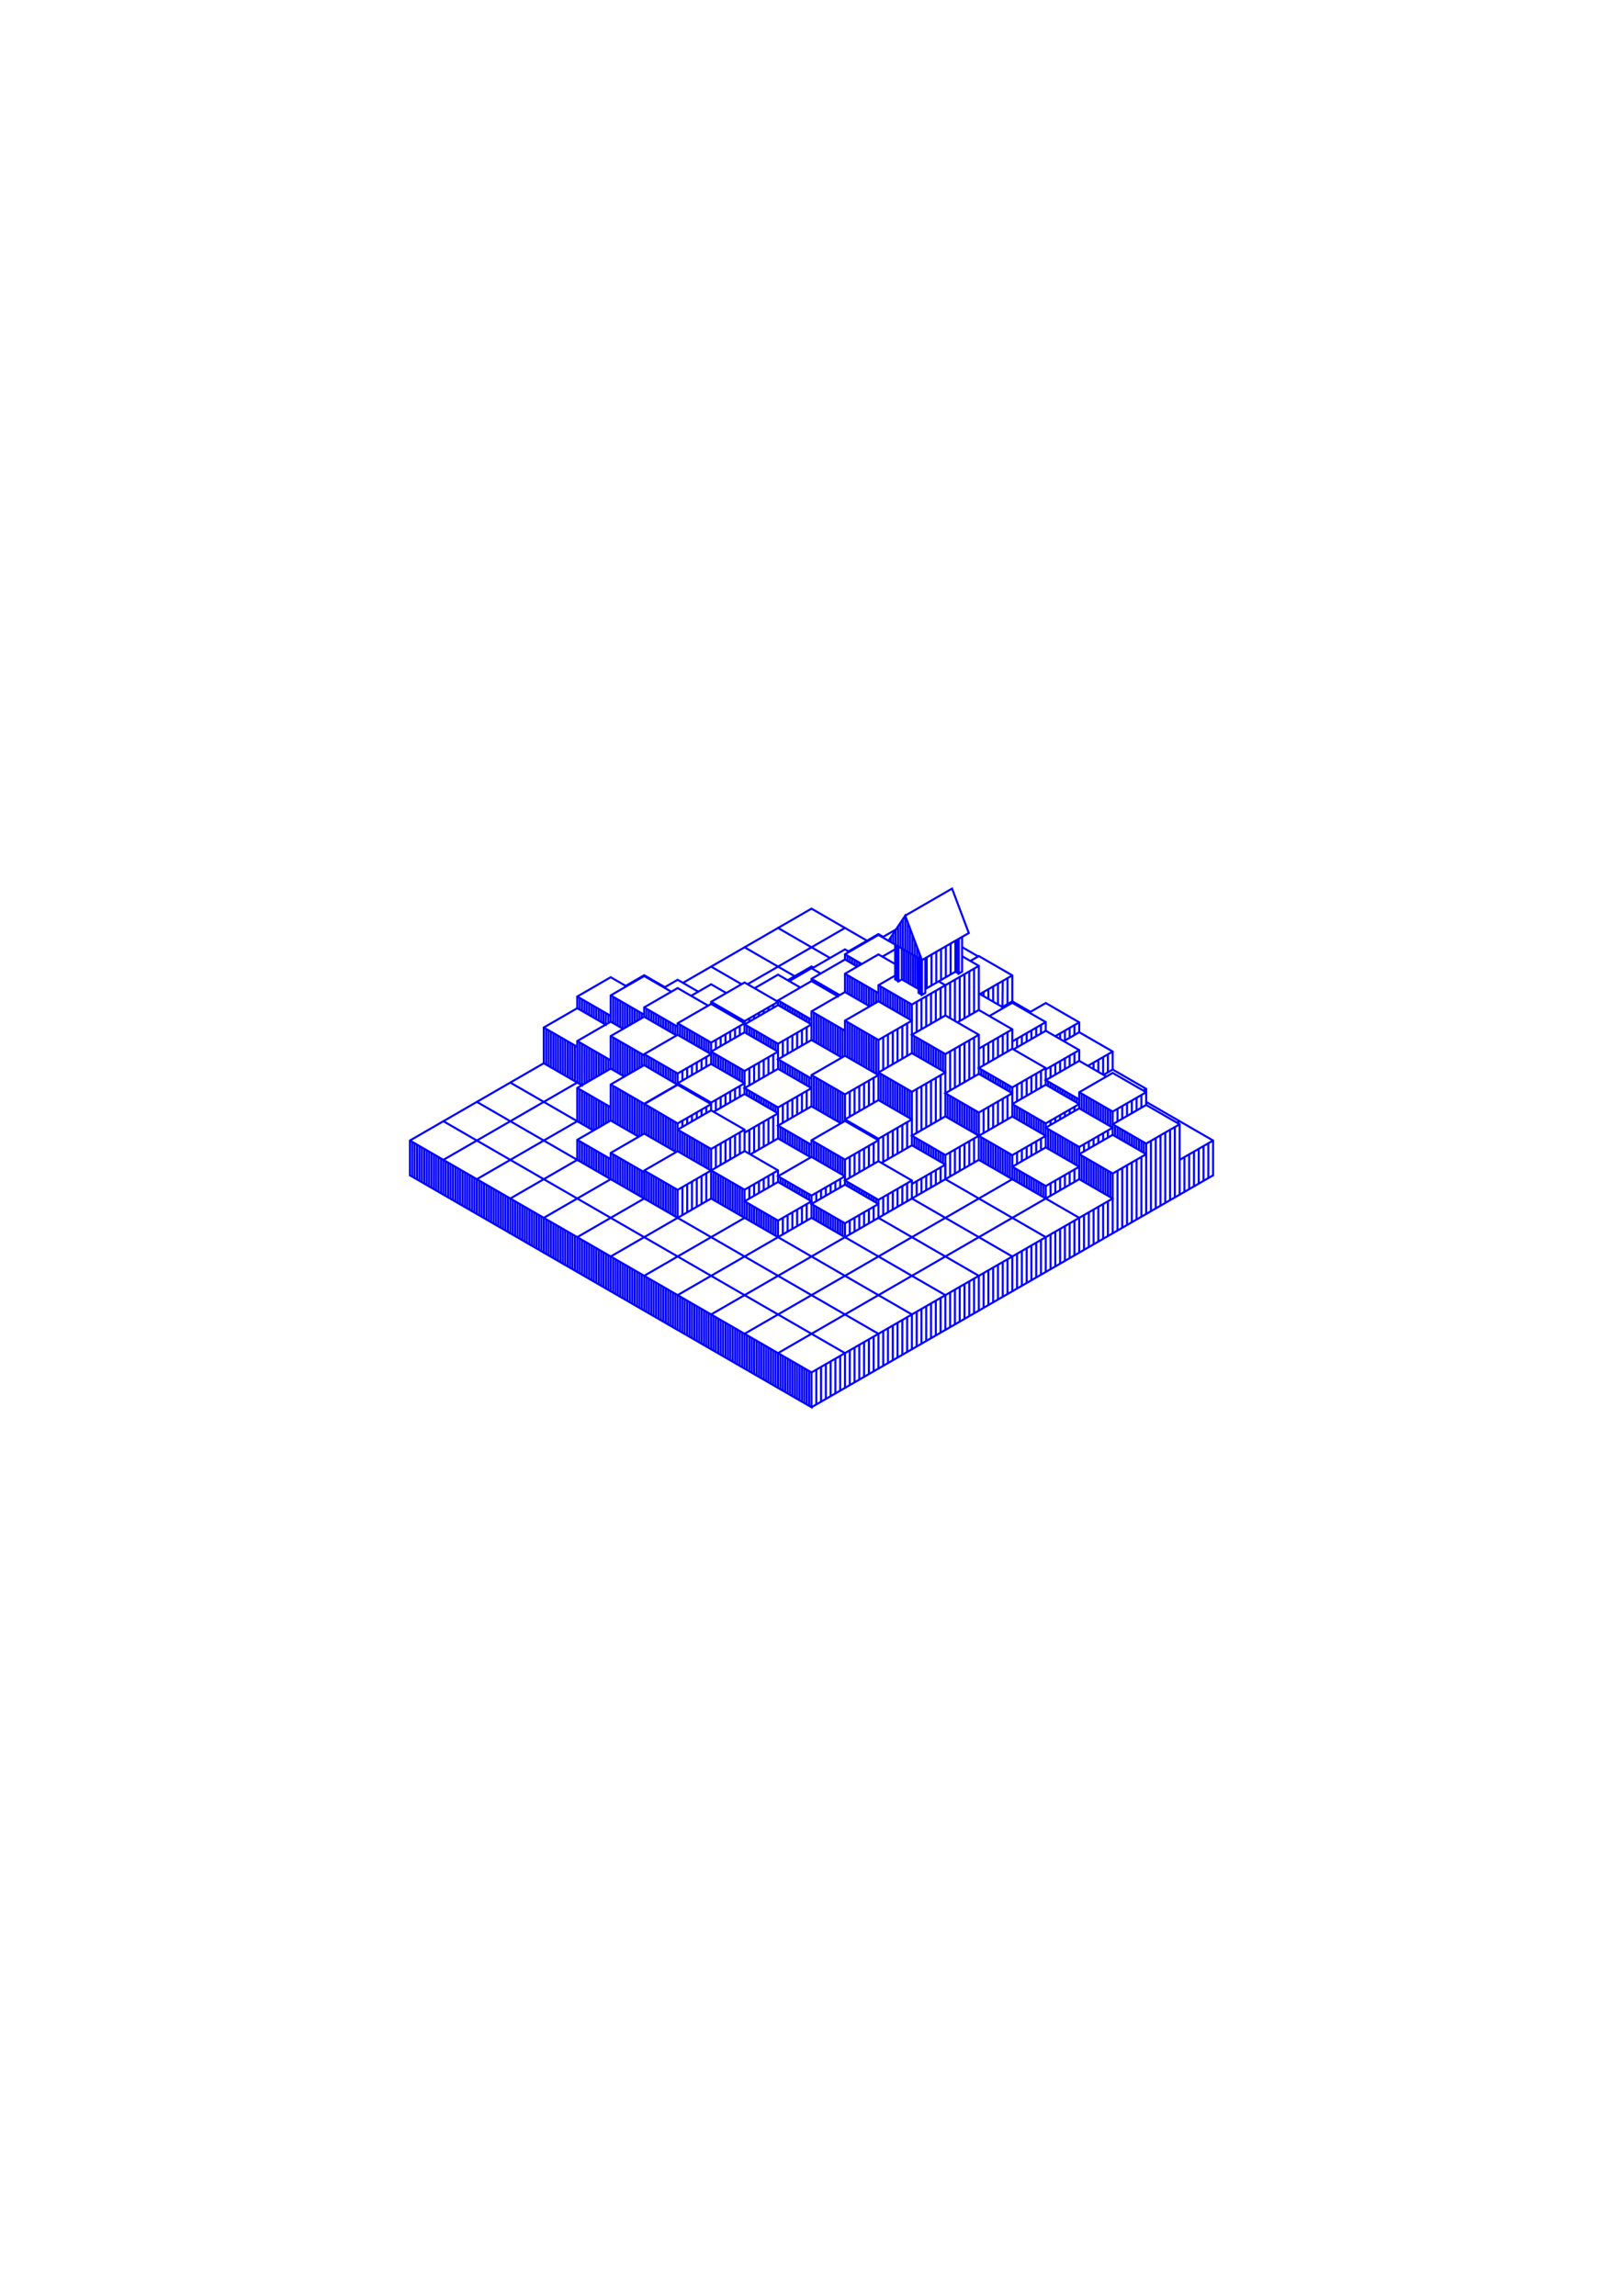 <?xml version="1.0" encoding="utf-8" ?>
<svg xmlns="http://www.w3.org/2000/svg" xmlns:cc="http://creativecommons.org/ns#" xmlns:dc="http://purl.org/dc/elements/1.1/" xmlns:ev="http://www.w3.org/2001/xml-events" xmlns:inkscape="http://www.inkscape.org/namespaces/inkscape" xmlns:rdf="http://www.w3.org/1999/02/22-rdf-syntax-ns#" xmlns:sodipodi="http://sodipodi.sourceforge.net/DTD/sodipodi-0.dtd" xmlns:xlink="http://www.w3.org/1999/xlink" baseProfile="tiny" height="29.7cm" version="1.2" viewBox="0 0 793.701 1122.52" width="21.0cm">
  <defs/>
  <g fill="none" id="layer2" inkscape:groupmode="layer" inkscape:label="2" stroke="#00f" style="display:inline">
    <polyline points="380.485,453.721 396.85,444.272 413.216,453.721"/>
    <line x1="410.878" x2="410.878" y1="455.07" y2="455.07"/>
    <polyline points="414.929,465.177 429.582,456.717 431.907,458.059"/>
    <line x1="431.544" x2="438.187" y1="458.269" y2="454.433"/>
    <line x1="437.999" x2="437.999" y1="454.716" y2="462.005"/>
    <polyline points="437.765,461.87 437.765,478.878 439.402,479.823"/>
    <line x1="438.583" x2="438.583" y1="479.35" y2="462.342"/>
    <line x1="439.168" x2="439.168" y1="462.68" y2="452.961"/>
    <line x1="440.337" x2="440.337" y1="451.206" y2="463.355"/>
    <polyline points="441.038,463.76 441.038,478.878 449.221,483.602"/>
    <line x1="448.675" x2="448.52" y1="483.287" y2="463.22"/>
    <line x1="447.351" x2="447.351" y1="460.115" y2="467.404"/>
    <line x1="447.584" x2="447.584" y1="467.539" y2="482.657"/>
    <line x1="446.493" x2="446.493" y1="482.027" y2="466.909"/>
    <line x1="446.182" x2="446.182" y1="466.729" y2="457.01"/>
    <line x1="445.013" x2="445.013" y1="453.906" y2="466.054"/>
    <line x1="445.402" x2="445.402" y1="466.279" y2="481.397"/>
    <line x1="444.311" x2="444.311" y1="480.768" y2="465.649"/>
    <line x1="443.844" x2="443.844" y1="465.38" y2="450.801"/>
    <line x1="441.506" x2="441.506" y1="449.452" y2="464.03"/>
    <line x1="442.129" x2="442.129" y1="464.39" y2="479.508"/>
    <polyline points="441.038,478.878 439.402,479.823 439.402,462.815"/>
    <line x1="437.765" x2="431.496" y1="464.133" y2="467.752"/>
    <polyline points="437.765,471.372 429.582,466.647 413.216,476.096 413.216,485.054"/>
    <line x1="414.385" x2="414.385" y1="485.729" y2="476.771"/>
    <line x1="413.216" x2="429.582" y1="476.096" y2="485.545"/>
    <line x1="428.413" x2="428.413" y1="484.87" y2="490.258"/>
    <polyline points="429.582,489.583 429.582,481.712 437.765,476.988"/>
    <line x1="443.22" x2="443.22" y1="480.138" y2="465.019"/>
    <polyline points="442.675,464.705 434.492,459.98 442.675,447.697 450.858,469.429 473.77,456.201 465.587,434.468 442.675,447.697 442.675,464.705 450.858,469.429 450.858,486.437 452.494,485.492 452.494,468.484"/>
    <line x1="453.196" x2="453.196" y1="468.079" y2="483.197"/>
    <line x1="452.494" x2="467.224" y1="483.602" y2="475.098"/>
    <line x1="468.042" x2="468.042" y1="475.571" y2="459.508"/>
    <polyline points="467.224,459.98 467.224,475.098 468.86,476.043"/>
    <line x1="469.328" x2="469.328" y1="477.663" y2="499.221"/>
    <polyline points="468.184,499.881 478.68,493.821 495.045,503.27 495.045,512.782"/>
    <polyline points="495.611,513.109 511.411,503.986 527.777,513.435 527.777,518.689"/>
    <line x1="525.439" x2="525.439" y1="520.039" y2="514.785"/>
    <line x1="523.101" x2="523.101" y1="516.135" y2="521.389"/>
    <line x1="520.763" x2="520.763" y1="522.739" y2="517.485"/>
    <line x1="518.425" x2="518.425" y1="518.835" y2="524.089"/>
    <line x1="516.087" x2="516.087" y1="525.438" y2="520.184"/>
    <line x1="513.749" x2="513.749" y1="521.534" y2="526.788"/>
    <line x1="512.58" x2="512.58" y1="528.813" y2="531.044"/>
    <line x1="513.749" x2="513.749" y1="531.719" y2="529.488"/>
    <line x1="514.918" x2="514.918" y1="530.163" y2="532.394"/>
    <line x1="516.087" x2="516.087" y1="533.069" y2="530.838"/>
    <line x1="517.256" x2="517.256" y1="531.513" y2="533.744"/>
    <line x1="518.425" x2="518.425" y1="534.419" y2="532.188"/>
    <line x1="519.594" x2="519.594" y1="532.863" y2="535.094"/>
    <line x1="520.763" x2="520.763" y1="535.769" y2="533.538"/>
    <line x1="521.932" x2="521.932" y1="534.212" y2="536.444"/>
    <line x1="523.101" x2="523.101" y1="537.119" y2="534.887"/>
    <line x1="524.27" x2="524.27" y1="535.562" y2="537.794"/>
    <line x1="525.439" x2="525.439" y1="538.468" y2="536.237"/>
    <line x1="526.608" x2="526.608" y1="536.912" y2="539.143"/>
    <polyline points="527.777,537.587 511.411,528.138 527.777,518.689 541.076,526.368"/>
    <polyline points="539.642,525.539 544.143,522.941 560.509,532.389 560.509,534.046 544.143,543.495 527.777,534.046"/>
    <line x1="528.946" x2="528.946" y1="534.721" y2="542.592"/>
    <line x1="530.115" x2="530.115" y1="543.267" y2="535.396"/>
    <line x1="531.284" x2="531.284" y1="536.071" y2="543.942"/>
    <line x1="532.453" x2="532.453" y1="544.617" y2="536.745"/>
    <line x1="533.622" x2="533.622" y1="537.42" y2="545.292"/>
    <line x1="534.791" x2="534.791" y1="545.967" y2="538.095"/>
    <line x1="535.96" x2="535.96" y1="538.77" y2="546.642"/>
    <line x1="537.129" x2="537.129" y1="547.317" y2="539.445"/>
    <line x1="538.298" x2="538.298" y1="540.12" y2="547.991"/>
    <line x1="539.467" x2="539.467" y1="548.666" y2="540.795"/>
    <line x1="540.636" x2="540.636" y1="541.47" y2="549.341"/>
    <line x1="541.805" x2="541.805" y1="550.016" y2="542.145"/>
    <line x1="542.974" x2="542.974" y1="542.82" y2="550.691"/>
    <line x1="541.805" x2="541.805" y1="552.716" y2="556.221"/>
    <polyline points="544.143,554.871 544.143,551.366 527.777,541.917 511.411,551.366 511.411,555.358 495.045,564.807 478.68,555.358"/>
    <line x1="479.849" x2="479.849" y1="556.033" y2="567.781"/>
    <line x1="481.017" x2="481.017" y1="568.456" y2="556.708"/>
    <line x1="482.187" x2="482.187" y1="557.383" y2="569.131"/>
    <line x1="483.356" x2="483.356" y1="569.806" y2="558.058"/>
    <line x1="484.524" x2="484.524" y1="558.732" y2="570.481"/>
    <line x1="485.693" x2="485.693" y1="571.156" y2="559.407"/>
    <line x1="486.863" x2="486.863" y1="560.082" y2="571.831"/>
    <line x1="488.031" x2="488.031" y1="572.506" y2="560.757"/>
    <line x1="489.2" x2="489.2" y1="561.432" y2="573.181"/>
    <line x1="490.369" x2="490.369" y1="573.856" y2="562.107"/>
    <line x1="491.538" x2="491.538" y1="562.782" y2="574.53"/>
    <line x1="492.707" x2="492.707" y1="575.206" y2="563.457"/>
    <line x1="493.876" x2="493.876" y1="564.132" y2="575.88"/>
    <line x1="496.214" x2="496.214" y1="577.23" y2="571.136"/>
    <line x1="497.383" x2="497.383" y1="571.811" y2="577.905"/>
    <line x1="498.552" x2="498.552" y1="578.58" y2="572.485"/>
    <line x1="499.721" x2="499.721" y1="573.16" y2="579.255"/>
    <line x1="500.89" x2="500.89" y1="579.93" y2="573.835"/>
    <line x1="502.059" x2="502.059" y1="574.51" y2="580.605"/>
    <line x1="503.228" x2="503.228" y1="581.28" y2="575.185"/>
    <line x1="504.397" x2="504.397" y1="575.86" y2="581.955"/>
    <line x1="505.566" x2="505.566" y1="582.63" y2="576.535"/>
    <line x1="506.735" x2="506.735" y1="577.21" y2="583.304"/>
    <line x1="507.904" x2="507.904" y1="583.979" y2="577.885"/>
    <line x1="509.073" x2="509.073" y1="578.56" y2="584.654"/>
    <line x1="510.242" x2="510.242" y1="585.329" y2="579.235"/>
    <polyline points="511.411,579.909 511.411,586.004 495.045,576.555 478.68,586.004 462.314,576.555 445.948,586.004 445.948,577.195 429.582,567.746 413.216,577.195 429.582,586.644 445.948,577.195"/>
    <line x1="445.948" x2="462.314" y1="578.882" y2="569.433"/>
    <line x1="461.145" x2="461.145" y1="568.758" y2="564.062"/>
    <line x1="459.976" x2="459.976" y1="563.387" y2="568.083"/>
    <line x1="458.807" x2="458.807" y1="567.409" y2="562.712"/>
    <line x1="457.638" x2="457.638" y1="562.037" y2="566.734"/>
    <line x1="456.469" x2="456.469" y1="566.059" y2="561.362"/>
    <line x1="455.3" x2="455.3" y1="560.687" y2="565.384"/>
    <line x1="454.131" x2="454.131" y1="564.709" y2="560.012"/>
    <line x1="452.962" x2="452.962" y1="559.337" y2="564.034"/>
    <line x1="451.793" x2="451.793" y1="563.359" y2="558.663"/>
    <line x1="450.624" x2="450.624" y1="557.988" y2="562.684"/>
    <line x1="449.455" x2="449.455" y1="562.009" y2="557.313"/>
    <line x1="448.286" x2="448.286" y1="556.638" y2="561.334"/>
    <line x1="447.117" x2="447.117" y1="560.659" y2="555.963"/>
    <line x1="448.286" x2="448.286" y1="553.938" y2="532.473"/>
    <line x1="450.624" x2="450.624" y1="531.123" y2="552.588"/>
    <line x1="452.962" x2="452.962" y1="551.239" y2="529.773"/>
    <line x1="455.3" x2="455.3" y1="528.423" y2="549.889"/>
    <line x1="457.638" x2="457.638" y1="548.539" y2="527.074"/>
    <line x1="459.976" x2="459.976" y1="525.724" y2="547.189"/>
    <polyline points="462.314,545.839 462.314,524.374 445.948,514.925 429.582,524.374 429.582,525.642 413.216,535.09 396.85,525.642"/>
    <line x1="398.019" x2="398.019" y1="526.317" y2="541.58"/>
    <line x1="399.188" x2="399.188" y1="542.255" y2="526.991"/>
    <line x1="400.357" x2="400.357" y1="527.666" y2="542.929"/>
    <line x1="401.526" x2="401.526" y1="543.604" y2="528.341"/>
    <line x1="402.695" x2="402.695" y1="529.016" y2="544.279"/>
    <line x1="403.864" x2="403.864" y1="544.954" y2="529.691"/>
    <line x1="405.033" x2="405.033" y1="530.366" y2="545.629"/>
    <line x1="406.202" x2="406.202" y1="546.304" y2="531.041"/>
    <line x1="407.371" x2="407.371" y1="531.716" y2="546.979"/>
    <line x1="408.54" x2="408.54" y1="547.654" y2="532.391"/>
    <line x1="409.709" x2="409.709" y1="533.066" y2="548.329"/>
    <line x1="410.878" x2="410.878" y1="549.004" y2="533.741"/>
    <line x1="412.047" x2="412.047" y1="534.415" y2="548.752"/>
    <polyline points="411.244,549.215 396.85,540.905 380.485,550.354 396.85,559.802"/>
    <line x1="395.681" x2="395.681" y1="559.128" y2="565.391"/>
    <polyline points="396.51,565.869 380.485,556.617 366.948,564.432"/>
    <line x1="366.457" x2="366.457" y1="564.148" y2="552.442"/>
    <polyline points="364.119,552.343 347.753,561.791 347.753,572.247 364.119,581.696 380.485,572.247"/>
    <line x1="378.147" x2="378.147" y1="573.597" y2="579.262"/>
    <polyline points="380.485,577.912 380.485,572.247 364.119,562.798 331.387,581.781 315.021,572.332"/>
    <line x1="313.852" x2="313.852" y1="572.481" y2="585.329"/>
    <line x1="312.683" x2="312.683" y1="584.654" y2="571.807"/>
    <line x1="311.514" x2="311.514" y1="571.132" y2="583.979"/>
    <line x1="310.345" x2="310.345" y1="583.304" y2="570.457"/>
    <line x1="309.176" x2="309.176" y1="569.782" y2="582.63"/>
    <line x1="308.007" x2="308.007" y1="581.955" y2="569.107"/>
    <line x1="306.838" x2="306.838" y1="568.432" y2="581.28"/>
    <line x1="305.669" x2="305.669" y1="580.605" y2="567.757"/>
    <line x1="304.5" x2="304.5" y1="567.082" y2="579.93"/>
    <line x1="303.331" x2="303.331" y1="579.255" y2="566.407"/>
    <line x1="302.162" x2="302.162" y1="565.732" y2="578.58"/>
    <line x1="300.993" x2="300.993" y1="577.905" y2="565.057"/>
    <line x1="299.824" x2="299.824" y1="564.383" y2="577.23"/>
    <line x1="297.486" x2="297.486" y1="575.88" y2="566.092"/>
    <line x1="296.317" x2="296.317" y1="565.417" y2="575.206"/>
    <line x1="295.148" x2="295.148" y1="574.53" y2="564.742"/>
    <line x1="293.979" x2="293.979" y1="564.067" y2="573.856"/>
    <line x1="292.81" x2="292.81" y1="573.181" y2="563.392"/>
    <line x1="291.642" x2="291.642" y1="562.717" y2="572.506"/>
    <line x1="290.473" x2="290.473" y1="571.831" y2="562.042"/>
    <line x1="289.303" x2="289.303" y1="561.367" y2="571.156"/>
    <line x1="288.135" x2="288.135" y1="570.481" y2="560.692"/>
    <line x1="286.966" x2="286.966" y1="560.018" y2="569.806"/>
    <line x1="285.796" x2="285.796" y1="569.131" y2="559.343"/>
    <line x1="284.627" x2="284.627" y1="558.668" y2="568.456"/>
    <line x1="283.459" x2="283.459" y1="567.781" y2="557.993"/>
    <line x1="282.29" x2="298.655" y1="557.318" y2="566.767"/>
    <polyline points="298.655,563.708 315.021,573.156 315.021,586.004 298.655,576.555 282.29,586.004 265.924,576.555 249.558,586.004 249.558,603.012 265.924,612.461"/>
    <line x1="264.755" x2="264.755" y1="611.786" y2="594.778"/>
    <line x1="263.586" x2="263.586" y1="594.103" y2="611.111"/>
    <line x1="262.417" x2="262.417" y1="610.436" y2="593.428"/>
    <line x1="261.248" x2="261.248" y1="592.753" y2="609.761"/>
    <line x1="260.079" x2="260.079" y1="609.086" y2="592.078"/>
    <line x1="258.91" x2="258.91" y1="591.403" y2="608.411"/>
    <line x1="257.741" x2="257.741" y1="607.736" y2="590.729"/>
    <line x1="256.572" x2="256.572" y1="590.054" y2="607.062"/>
    <line x1="255.403" x2="255.403" y1="606.387" y2="589.379"/>
    <line x1="254.234" x2="254.234" y1="588.704" y2="605.712"/>
    <line x1="253.065" x2="253.065" y1="605.037" y2="588.029"/>
    <line x1="251.896" x2="251.896" y1="587.354" y2="604.362"/>
    <line x1="250.727" x2="250.727" y1="603.687" y2="586.679"/>
    <line x1="251.896" x2="251.896" y1="584.654" y2="584.654"/>
    <line x1="248.389" x2="248.389" y1="585.329" y2="602.337"/>
    <polyline points="249.558,603.012 233.192,593.563 233.192,576.555 249.558,567.106 265.924,576.555 282.29,567.106 298.655,576.555 298.655,563.708 315.021,554.259 330.673,563.295"/>
    <line x1="330.218" x2="330.218" y1="563.033" y2="548.622"/>
    <line x1="329.049" x2="329.049" y1="547.947" y2="562.358"/>
    <line x1="327.88" x2="327.88" y1="561.683" y2="547.272"/>
    <line x1="326.711" x2="326.711" y1="546.597" y2="561.008"/>
    <line x1="325.542" x2="325.542" y1="560.333" y2="545.922"/>
    <line x1="324.373" x2="324.373" y1="545.247" y2="559.658"/>
    <line x1="323.204" x2="323.204" y1="558.983" y2="544.572"/>
    <line x1="322.035" x2="322.035" y1="543.897" y2="558.308"/>
    <line x1="320.866" x2="320.866" y1="557.633" y2="543.222"/>
    <line x1="319.697" x2="319.697" y1="542.548" y2="556.958"/>
    <line x1="318.528" x2="318.528" y1="556.284" y2="541.873"/>
    <line x1="317.359" x2="317.359" y1="541.198" y2="555.609"/>
    <line x1="316.19" x2="316.19" y1="554.934" y2="540.523"/>
    <polyline points="315.021,539.696 331.387,549.297 347.753,539.848 347.753,539.113"/>
    <line x1="346.584" x2="346.584" y1="539.173" y2="538.438"/>
    <line x1="345.415" x2="345.415" y1="538.498" y2="537.763"/>
    <line x1="344.246" x2="344.246" y1="537.823" y2="537.088"/>
    <line x1="343.077" x2="343.077" y1="537.148" y2="536.413"/>
    <line x1="341.908" x2="341.908" y1="536.473" y2="535.738"/>
    <line x1="340.739" x2="340.739" y1="535.798" y2="535.063"/>
    <line x1="339.57" x2="339.57" y1="535.124" y2="534.389"/>
    <line x1="338.401" x2="338.401" y1="534.449" y2="533.714"/>
    <line x1="337.232" x2="337.232" y1="533.774" y2="533.039"/>
    <line x1="336.063" x2="336.063" y1="533.099" y2="532.364"/>
    <line x1="334.894" x2="334.894" y1="532.424" y2="531.689"/>
    <line x1="333.725" x2="333.725" y1="531.749" y2="531.014"/>
    <line x1="332.556" x2="332.556" y1="531.074" y2="530.339"/>
    <polyline points="331.387,530.399 315.021,520.798 298.655,530.247 298.655,547.869"/>
    <line x1="299.824" x2="299.824" y1="548.544" y2="530.922"/>
    <line x1="300.993" x2="300.993" y1="531.597" y2="549.219"/>
    <line x1="302.162" x2="302.162" y1="549.894" y2="532.271"/>
    <line x1="303.331" x2="303.331" y1="532.947" y2="550.569"/>
    <line x1="304.5" x2="304.5" y1="551.244" y2="533.621"/>
    <line x1="305.669" x2="305.669" y1="534.296" y2="551.918"/>
    <line x1="306.838" x2="306.838" y1="552.593" y2="534.971"/>
    <line x1="308.007" x2="308.007" y1="535.646" y2="553.268"/>
    <line x1="309.176" x2="309.176" y1="553.943" y2="536.321"/>
    <line x1="310.345" x2="310.345" y1="536.996" y2="554.618"/>
    <line x1="311.514" x2="311.514" y1="555.293" y2="537.671"/>
    <line x1="312.683" x2="312.683" y1="538.346" y2="555.609"/>
    <polyline points="312.372,555.788 298.655,547.869 282.29,557.318 282.29,567.106 265.924,557.658 249.558,567.106 233.192,557.658 216.826,567.106 216.826,584.114 233.192,593.563"/>
    <line x1="232.023" x2="232.023" y1="592.888" y2="575.88"/>
    <line x1="230.854" x2="230.854" y1="575.206" y2="592.213"/>
    <line x1="229.685" x2="229.685" y1="591.538" y2="574.53"/>
    <line x1="228.516" x2="228.516" y1="573.856" y2="590.864"/>
    <line x1="227.347" x2="227.347" y1="590.189" y2="573.181"/>
    <line x1="226.178" x2="226.178" y1="572.506" y2="589.514"/>
    <line x1="225.009" x2="225.009" y1="588.839" y2="571.831"/>
    <line x1="223.84" x2="223.84" y1="571.156" y2="588.164"/>
    <line x1="222.671" x2="222.671" y1="587.489" y2="570.481"/>
    <line x1="221.502" x2="221.502" y1="569.806" y2="586.814"/>
    <line x1="220.333" x2="220.333" y1="586.139" y2="569.131"/>
    <line x1="219.164" x2="219.164" y1="568.456" y2="585.464"/>
    <line x1="217.995" x2="217.995" y1="584.789" y2="567.781"/>
    <line x1="215.657" x2="215.657" y1="566.432" y2="583.439"/>
    <line x1="214.488" x2="214.488" y1="582.764" y2="565.757"/>
    <line x1="213.319" x2="213.319" y1="565.082" y2="582.09"/>
    <line x1="212.15" x2="212.15" y1="581.415" y2="564.407"/>
    <line x1="210.981" x2="210.981" y1="563.732" y2="580.74"/>
    <line x1="209.812" x2="209.812" y1="580.065" y2="563.057"/>
    <line x1="208.643" x2="208.643" y1="562.382" y2="579.39"/>
    <line x1="207.474" x2="207.474" y1="578.715" y2="561.707"/>
    <line x1="206.305" x2="206.305" y1="561.032" y2="578.04"/>
    <line x1="205.136" x2="205.136" y1="577.365" y2="560.357"/>
    <line x1="203.967" x2="203.967" y1="559.682" y2="576.69"/>
    <line x1="202.798" x2="202.798" y1="576.015" y2="559.008"/>
    <line x1="201.629" x2="201.629" y1="558.333" y2="575.34"/>
    <polyline points="216.826,584.114 200.46,574.665 200.46,557.658 216.826,548.209 233.192,557.658 249.558,548.209 265.924,557.658 282.29,548.209 290.178,552.763"/>
    <line x1="290.473" x2="290.473" y1="552.593" y2="536.667"/>
    <line x1="291.642" x2="291.642" y1="537.342" y2="551.918"/>
    <line x1="292.81" x2="292.81" y1="551.244" y2="538.017"/>
    <line x1="293.979" x2="293.979" y1="538.692" y2="550.569"/>
    <line x1="295.148" x2="295.148" y1="549.894" y2="539.366"/>
    <line x1="296.317" x2="296.317" y1="540.041" y2="549.219"/>
    <line x1="297.486" x2="297.486" y1="548.544" y2="540.716"/>
    <line x1="298.655" x2="282.29" y1="541.391" y2="531.942"/>
    <line x1="283.459" x2="283.459" y1="532.617" y2="548.884"/>
    <line x1="284.627" x2="284.627" y1="549.559" y2="533.292"/>
    <line x1="285.796" x2="285.796" y1="533.967" y2="550.234"/>
    <line x1="286.966" x2="286.966" y1="550.909" y2="534.642"/>
    <line x1="288.135" x2="288.135" y1="535.317" y2="551.583"/>
    <line x1="289.303" x2="289.303" y1="552.258" y2="535.992"/>
    <line x1="285.796" x2="285.796" y1="529.918" y2="511.032"/>
    <line x1="286.966" x2="286.966" y1="511.707" y2="529.243"/>
    <line x1="288.135" x2="288.135" y1="528.568" y2="512.382"/>
    <line x1="289.303" x2="289.303" y1="513.057" y2="527.893"/>
    <line x1="290.473" x2="290.473" y1="527.218" y2="513.731"/>
    <line x1="291.642" x2="291.642" y1="514.406" y2="526.543"/>
    <line x1="292.81" x2="292.81" y1="525.868" y2="515.081"/>
    <line x1="293.979" x2="293.979" y1="515.756" y2="525.193"/>
    <line x1="295.148" x2="295.148" y1="524.518" y2="516.431"/>
    <line x1="296.317" x2="296.317" y1="517.106" y2="523.843"/>
    <line x1="297.486" x2="297.486" y1="523.169" y2="517.781"/>
    <line x1="298.655" x2="298.655" y1="518.456" y2="518.456"/>
    <line x1="299.824" x2="299.824" y1="523.169" y2="507.25"/>
    <line x1="298.655" x2="315.021" y1="506.575" y2="516.024"/>
    <polyline points="315.021,515.424 331.387,524.873 347.753,515.424 347.753,514.193 364.119,504.744 380.485,514.193 380.485,522.586"/>
    <line x1="381.654" x2="381.654" y1="523.261" y2="518.618"/>
    <line x1="382.822" x2="382.822" y1="519.293" y2="523.936"/>
    <line x1="383.991" x2="383.991" y1="524.61" y2="519.967"/>
    <line x1="385.161" x2="385.161" y1="520.642" y2="525.285"/>
    <line x1="386.329" x2="386.329" y1="525.96" y2="521.317"/>
    <line x1="387.498" x2="387.498" y1="521.992" y2="526.635"/>
    <line x1="388.668" x2="388.668" y1="527.31" y2="522.667"/>
    <line x1="389.837" x2="389.837" y1="523.342" y2="527.985"/>
    <line x1="391.005" x2="391.005" y1="528.66" y2="524.017"/>
    <line x1="392.174" x2="392.174" y1="524.692" y2="529.335"/>
    <line x1="393.343" x2="393.343" y1="530.01" y2="525.367"/>
    <line x1="394.512" x2="394.512" y1="526.042" y2="530.685"/>
    <line x1="395.681" x2="395.681" y1="531.36" y2="526.717"/>
    <polyline points="396.85,527.391 380.485,517.943 396.85,508.494 411.701,517.068"/>
    <line x1="412.047" x2="412.047" y1="516.868" y2="503.277"/>
    <line x1="410.878" x2="410.878" y1="502.602" y2="516.593"/>
    <line x1="409.709" x2="409.709" y1="515.918" y2="501.927"/>
    <line x1="408.54" x2="408.54" y1="501.252" y2="515.243"/>
    <line x1="407.371" x2="407.371" y1="514.568" y2="500.577"/>
    <line x1="406.202" x2="406.202" y1="499.902" y2="513.893"/>
    <line x1="405.033" x2="405.033" y1="513.218" y2="499.227"/>
    <line x1="403.864" x2="403.864" y1="498.553" y2="512.543"/>
    <line x1="402.695" x2="402.695" y1="511.868" y2="497.877"/>
    <line x1="401.526" x2="401.526" y1="497.203" y2="511.194"/>
    <line x1="400.357" x2="400.357" y1="510.519" y2="496.528"/>
    <line x1="399.188" x2="399.188" y1="495.853" y2="509.844"/>
    <line x1="398.019" x2="398.019" y1="509.169" y2="495.178"/>
    <line x1="396.85" x2="413.216" y1="494.503" y2="503.952"/>
    <line x1="415.554" x2="415.554" y1="500.382" y2="517.543"/>
    <line x1="416.723" x2="416.723" y1="518.217" y2="501.057"/>
    <line x1="417.892" x2="417.892" y1="501.732" y2="518.892"/>
    <line x1="419.061" x2="419.061" y1="519.567" y2="502.407"/>
    <line x1="420.23" x2="420.23" y1="503.082" y2="520.242"/>
    <line x1="421.399" x2="421.399" y1="520.917" y2="503.757"/>
    <line x1="422.568" x2="422.568" y1="504.432" y2="521.592"/>
    <line x1="423.737" x2="423.737" y1="522.267" y2="505.106"/>
    <line x1="424.906" x2="424.906" y1="505.781" y2="522.942"/>
    <line x1="426.075" x2="426.075" y1="523.617" y2="506.456"/>
    <line x1="427.244" x2="427.244" y1="507.131" y2="524.292"/>
    <line x1="428.413" x2="428.413" y1="524.967" y2="507.806"/>
    <polyline points="429.582,508.481 429.582,524.374 445.948,533.823 462.314,524.374 462.314,515.389"/>
    <line x1="461.145" x2="461.145" y1="514.714" y2="523.699"/>
    <line x1="459.976" x2="459.976" y1="523.024" y2="514.039"/>
    <line x1="458.807" x2="458.807" y1="513.365" y2="522.349"/>
    <line x1="457.638" x2="457.638" y1="521.674" y2="512.689"/>
    <line x1="456.469" x2="456.469" y1="512.015" y2="520.999"/>
    <line x1="455.3" x2="455.3" y1="520.324" y2="511.34"/>
    <line x1="454.131" x2="454.131" y1="510.665" y2="519.649"/>
    <line x1="452.962" x2="452.962" y1="518.975" y2="509.99"/>
    <line x1="451.793" x2="451.793" y1="509.315" y2="518.3"/>
    <line x1="450.624" x2="450.624" y1="517.625" y2="508.64"/>
    <line x1="449.455" x2="449.455" y1="507.965" y2="516.95"/>
    <line x1="448.286" x2="448.286" y1="516.275" y2="507.29"/>
    <line x1="447.117" x2="447.117" y1="506.615" y2="515.6"/>
    <polyline points="445.948,514.925 445.948,499.032 429.582,489.583 413.216,499.032 413.216,516.193"/>
    <line x1="414.385" x2="414.385" y1="516.868" y2="499.707"/>
    <polyline points="413.216,499.032 429.582,508.481 445.948,499.032 445.948,491.161"/>
    <line x1="444.779" x2="444.779" y1="490.486" y2="498.357"/>
    <line x1="443.61" x2="443.61" y1="497.682" y2="489.811"/>
    <line x1="442.441" x2="442.441" y1="489.137" y2="497.007"/>
    <line x1="441.272" x2="441.272" y1="496.333" y2="488.462"/>
    <line x1="440.103" x2="440.103" y1="487.787" y2="495.658"/>
    <line x1="438.934" x2="438.934" y1="494.983" y2="487.112"/>
    <line x1="437.765" x2="437.765" y1="486.437" y2="494.308"/>
    <line x1="436.596" x2="436.596" y1="493.633" y2="485.762"/>
    <line x1="435.427" x2="435.427" y1="485.087" y2="492.958"/>
    <line x1="434.258" x2="434.258" y1="492.283" y2="484.412"/>
    <line x1="433.089" x2="433.089" y1="483.737" y2="491.608"/>
    <line x1="431.92" x2="431.92" y1="490.933" y2="483.062"/>
    <line x1="430.751" x2="430.751" y1="482.387" y2="490.258"/>
    <line x1="427.244" x2="427.244" y1="490.933" y2="484.195"/>
    <line x1="426.075" x2="426.075" y1="483.52" y2="491.608"/>
    <polyline points="425.322,492.043 413.216,485.054 396.85,494.503 396.85,500.876 380.485,510.325 364.119,500.876 380.485,491.427 396.85,500.876 396.85,508.494"/>
    <line x1="394.512" x2="394.512" y1="509.844" y2="502.226"/>
    <line x1="395.681" x2="395.681" y1="500.201" y2="497.911"/>
    <line x1="396.85" x2="380.485" y1="498.586" y2="489.137"/>
    <line x1="381.654" x2="381.654" y1="489.812" y2="492.102"/>
    <polyline points="380.485,491.427 380.485,489.827 364.119,480.378 347.753,489.827 347.753,490.869"/>
    <polyline points="347.753,489.827 364.119,499.276 380.485,489.827 380.485,489.137 396.85,479.688 409.68,487.096 409.709,486.012"/>
    <line x1="410.633" x2="396.85" y1="486.546" y2="478.588"/>
    <polyline points="396.85,479.688 396.85,478.588 413.216,469.139 419.241,472.618"/>
    <line x1="419.061" x2="419.061" y1="472.514" y2="469.959"/>
    <line x1="420.23" x2="420.23" y1="470.634" y2="472.047"/>
    <line x1="421.399" x2="413.216" y1="471.309" y2="466.585"/>
    <line x1="414.385" x2="414.385" y1="467.26" y2="469.814"/>
    <line x1="415.554" x2="415.554" y1="470.489" y2="467.934"/>
    <line x1="416.723" x2="416.723" y1="468.609" y2="471.164"/>
    <line x1="417.892" x2="417.892" y1="471.839" y2="469.284"/>
    <polyline points="413.216,469.139 413.216,466.585 429.582,457.136 434.497,459.973"/>
    <line x1="435.661" x2="435.661" y1="460.655" y2="458.225"/>
    <line x1="436.83" x2="436.83" y1="456.471" y2="461.33"/>
    <polyline points="423.994,459.943 413.216,453.721 396.85,463.17 380.485,453.721 364.119,463.17"/>
    <line x1="371.133" x2="371.133" y1="467.219" y2="467.219"/>
    <line x1="379.316" x2="379.316" y1="471.943" y2="471.943"/>
    <line x1="383.991" x2="383.991" y1="474.643" y2="474.643"/>
    <line x1="387.498" x2="387.498" y1="476.668" y2="476.668"/>
    <polyline points="388.618,477.314 380.485,472.618 365.582,481.223"/>
    <polyline points="362.656,481.223 347.753,472.618 333.992,480.563"/>
    <polyline points="328.292,484.897 315.021,477.235 298.655,486.684 298.655,499.558"/>
    <line x1="297.486" x2="297.486" y1="500.233" y2="496.028"/>
    <line x1="298.655" x2="282.29" y1="496.702" y2="487.254"/>
    <line x1="283.459" x2="283.459" y1="487.929" y2="493.622"/>
    <line x1="284.627" x2="284.627" y1="494.297" y2="488.603"/>
    <line x1="285.796" x2="285.796" y1="489.278" y2="494.972"/>
    <line x1="286.966" x2="286.966" y1="495.647" y2="489.953"/>
    <line x1="288.135" x2="288.135" y1="490.628" y2="496.322"/>
    <line x1="289.303" x2="289.303" y1="496.997" y2="491.303"/>
    <line x1="290.473" x2="290.473" y1="491.978" y2="497.672"/>
    <line x1="291.642" x2="291.642" y1="498.347" y2="492.653"/>
    <line x1="292.81" x2="292.81" y1="493.328" y2="499.022"/>
    <line x1="293.979" x2="293.979" y1="499.697" y2="494.003"/>
    <line x1="295.148" x2="295.148" y1="494.678" y2="500.372"/>
    <line x1="299.824" x2="299.824" y1="500.233" y2="487.358"/>
    <line x1="300.993" x2="300.993" y1="488.033" y2="500.908"/>
    <line x1="302.162" x2="302.162" y1="501.583" y2="488.708"/>
    <line x1="303.331" x2="303.331" y1="489.383" y2="502.258"/>
    <line x1="304.5" x2="304.5" y1="502.933" y2="490.058"/>
    <line x1="305.669" x2="305.669" y1="490.733" y2="502.526"/>
    <polyline points="304.732,503.067 298.655,499.558 282.29,509.007 282.29,529.311 265.924,519.862 249.558,529.311"/>
    <polyline points="265.924,519.862 265.924,502.396 282.29,492.947 296.198,500.977 296.317,495.353"/>
    <line x1="298.655" x2="315.021" y1="486.684" y2="496.132"/>
    <polyline points="315.021,497.126 315.021,492.559 331.387,483.11 346.289,491.714"/>
    <line x1="346.584" x2="346.584" y1="490.841" y2="490.841"/>
    <line x1="348.922" x2="348.922" y1="490.502" y2="491.544"/>
    <line x1="350.091" x2="350.091" y1="491.177" y2="492.219"/>
    <line x1="351.26" x2="351.26" y1="491.852" y2="492.894"/>
    <line x1="352.429" x2="352.429" y1="492.526" y2="493.569"/>
    <line x1="353.598" x2="353.598" y1="493.201" y2="494.243"/>
    <line x1="354.767" x2="354.767" y1="493.876" y2="494.918"/>
    <line x1="355.936" x2="355.936" y1="494.551" y2="495.593"/>
    <line x1="357.105" x2="357.105" y1="495.226" y2="496.268"/>
    <line x1="358.274" x2="358.274" y1="495.901" y2="496.943"/>
    <line x1="359.443" x2="359.443" y1="496.576" y2="497.618"/>
    <line x1="360.612" x2="360.612" y1="497.251" y2="498.293"/>
    <line x1="361.781" x2="361.781" y1="497.926" y2="498.968"/>
    <line x1="362.95" x2="362.95" y1="498.601" y2="499.643"/>
    <polyline points="364.119,499.276 364.119,500.318 347.753,509.767 331.387,500.318"/>
    <line x1="332.556" x2="332.556" y1="500.993" y2="506.65"/>
    <polyline points="331.387,505.976 331.387,500.318 347.753,490.869 364.119,500.318 364.119,504.744"/>
    <line x1="365.288" x2="365.288" y1="505.419" y2="501.551"/>
    <line x1="366.457" x2="366.457" y1="502.226" y2="506.094"/>
    <line x1="367.626" x2="367.626" y1="506.769" y2="502.901"/>
    <line x1="368.795" x2="368.795" y1="503.576" y2="507.444"/>
    <line x1="369.964" x2="369.964" y1="508.118" y2="504.251"/>
    <line x1="371.133" x2="371.133" y1="504.926" y2="508.793"/>
    <line x1="372.302" x2="372.302" y1="509.468" y2="505.601"/>
    <line x1="373.471" x2="373.471" y1="506.276" y2="510.143"/>
    <line x1="374.64" x2="374.64" y1="510.818" y2="506.95"/>
    <line x1="375.809" x2="375.809" y1="507.625" y2="511.493"/>
    <line x1="376.978" x2="376.978" y1="512.168" y2="508.3"/>
    <line x1="378.147" x2="378.147" y1="508.975" y2="512.843"/>
    <line x1="379.316" x2="379.316" y1="513.518" y2="509.65"/>
    <polyline points="380.485,510.325 380.485,514.193 364.119,523.642 347.753,514.193 347.753,509.767"/>
    <line x1="346.584" x2="346.584" y1="509.092" y2="514.749"/>
    <line x1="345.415" x2="345.415" y1="514.074" y2="508.417"/>
    <line x1="344.246" x2="344.246" y1="507.742" y2="513.4"/>
    <line x1="343.077" x2="343.077" y1="512.725" y2="507.067"/>
    <line x1="341.908" x2="341.908" y1="506.392" y2="512.05"/>
    <line x1="340.739" x2="340.739" y1="511.375" y2="505.717"/>
    <line x1="339.57" x2="339.57" y1="505.042" y2="510.7"/>
    <line x1="338.401" x2="338.401" y1="510.025" y2="504.367"/>
    <line x1="337.232" x2="337.232" y1="503.692" y2="509.35"/>
    <line x1="336.063" x2="336.063" y1="508.675" y2="503.017"/>
    <line x1="334.894" x2="334.894" y1="502.342" y2="508"/>
    <line x1="333.725" x2="333.725" y1="507.325" y2="501.668"/>
    <line x1="331.387" x2="315.021" y1="502.008" y2="492.559"/>
    <line x1="316.19" x2="316.19" y1="493.234" y2="497.801"/>
    <line x1="317.359" x2="317.359" y1="498.476" y2="493.909"/>
    <line x1="318.528" x2="318.528" y1="494.584" y2="499.151"/>
    <line x1="319.697" x2="319.697" y1="499.826" y2="495.259"/>
    <line x1="320.866" x2="320.866" y1="495.934" y2="500.501"/>
    <line x1="322.035" x2="322.035" y1="501.176" y2="496.608"/>
    <line x1="323.204" x2="323.204" y1="497.283" y2="501.851"/>
    <line x1="324.373" x2="324.373" y1="502.526" y2="497.958"/>
    <line x1="325.542" x2="325.542" y1="498.633" y2="503.2"/>
    <line x1="326.711" x2="326.711" y1="503.875" y2="499.308"/>
    <line x1="327.88" x2="327.88" y1="499.983" y2="504.55"/>
    <line x1="329.049" x2="329.049" y1="505.225" y2="500.658"/>
    <line x1="330.218" x2="330.218" y1="501.333" y2="505.9"/>
    <polyline points="330.868,506.275 315.021,497.126 298.655,506.575 298.655,522.494 298.655,518.456 282.29,509.007"/>
    <line x1="283.459" x2="283.459" y1="509.682" y2="529.986"/>
    <line x1="281.121" x2="281.121" y1="528.636" y2="511.17"/>
    <line x1="282.29" x2="265.924" y1="511.845" y2="502.396"/>
    <line x1="267.093" x2="267.093" y1="503.071" y2="520.537"/>
    <line x1="268.262" x2="268.262" y1="521.212" y2="503.746"/>
    <line x1="269.431" x2="269.431" y1="504.421" y2="521.887"/>
    <line x1="270.6" x2="270.6" y1="522.562" y2="505.096"/>
    <line x1="271.769" x2="271.769" y1="505.771" y2="523.237"/>
    <line x1="272.938" x2="272.938" y1="523.912" y2="506.446"/>
    <line x1="274.107" x2="274.107" y1="507.121" y2="524.587"/>
    <line x1="275.276" x2="275.276" y1="525.262" y2="507.796"/>
    <line x1="276.445" x2="276.445" y1="508.47" y2="525.937"/>
    <line x1="277.614" x2="277.614" y1="526.611" y2="509.145"/>
    <line x1="278.783" x2="278.783" y1="509.82" y2="527.286"/>
    <line x1="279.952" x2="279.952" y1="527.961" y2="510.495"/>
    <polyline points="284.627,510.357 284.568,530.627 282.29,529.311 265.924,538.76 249.558,529.311 233.192,538.76"/>
    <line x1="230.854" x2="230.854" y1="556.308" y2="556.308"/>
    <line x1="242.544" x2="242.544" y1="563.057" y2="563.057"/>
    <line x1="251.896" x2="251.896" y1="565.757" y2="565.757"/>
    <line x1="240.206" x2="240.206" y1="572.506" y2="572.506"/>
    <line x1="236.699" x2="236.699" y1="578.58" y2="595.588"/>
    <line x1="235.53" x2="235.53" y1="594.913" y2="577.905"/>
    <line x1="234.361" x2="234.361" y1="577.23" y2="594.238"/>
    <line x1="237.868" x2="237.868" y1="596.263" y2="579.255"/>
    <line x1="239.037" x2="239.037" y1="579.93" y2="596.938"/>
    <line x1="240.206" x2="240.206" y1="597.613" y2="580.605"/>
    <line x1="241.375" x2="241.375" y1="581.28" y2="598.288"/>
    <line x1="242.544" x2="242.544" y1="598.962" y2="581.955"/>
    <line x1="243.713" x2="243.713" y1="582.63" y2="599.637"/>
    <line x1="244.882" x2="244.882" y1="600.312" y2="583.304"/>
    <line x1="246.051" x2="246.051" y1="583.979" y2="600.987"/>
    <line x1="247.22" x2="247.22" y1="601.662" y2="584.654"/>
    <line x1="267.093" x2="267.093" y1="596.128" y2="613.136"/>
    <line x1="268.262" x2="268.262" y1="613.811" y2="596.803"/>
    <line x1="269.431" x2="269.431" y1="597.478" y2="614.486"/>
    <line x1="270.6" x2="270.6" y1="615.16" y2="598.153"/>
    <line x1="271.769" x2="271.769" y1="598.827" y2="615.835"/>
    <line x1="272.938" x2="272.938" y1="616.51" y2="599.502"/>
    <line x1="274.107" x2="274.107" y1="600.177" y2="617.185"/>
    <line x1="275.276" x2="275.276" y1="617.86" y2="600.852"/>
    <line x1="276.445" x2="276.445" y1="601.527" y2="618.535"/>
    <line x1="277.614" x2="277.614" y1="619.21" y2="602.202"/>
    <line x1="278.783" x2="278.783" y1="602.877" y2="619.885"/>
    <line x1="279.952" x2="279.952" y1="620.56" y2="603.552"/>
    <line x1="281.121" x2="281.121" y1="604.227" y2="621.235"/>
    <polyline points="282.29,621.91 265.924,612.461 265.924,595.453 282.29,586.004 298.655,595.453 315.021,586.004 331.387,595.453 331.387,581.781"/>
    <line x1="330.218" x2="330.218" y1="581.106" y2="594.778"/>
    <polyline points="331.387,595.453 347.753,586.004 364.119,595.453 364.119,587.361 380.485,577.912 396.85,587.361 396.85,595.453"/>
    <line x1="398.019" x2="398.019" y1="596.128" y2="589.344"/>
    <line x1="399.188" x2="399.188" y1="590.019" y2="596.803"/>
    <line x1="400.357" x2="400.357" y1="597.478" y2="590.694"/>
    <line x1="401.526" x2="401.526" y1="591.369" y2="598.153"/>
    <line x1="402.695" x2="402.695" y1="598.827" y2="592.044"/>
    <line x1="403.864" x2="403.864" y1="592.718" y2="599.502"/>
    <line x1="405.033" x2="405.033" y1="600.177" y2="593.394"/>
    <line x1="406.202" x2="406.202" y1="594.068" y2="600.852"/>
    <line x1="407.371" x2="407.371" y1="601.527" y2="594.743"/>
    <line x1="408.54" x2="408.54" y1="595.418" y2="602.202"/>
    <line x1="409.709" x2="409.709" y1="602.877" y2="596.093"/>
    <line x1="410.878" x2="410.878" y1="596.768" y2="603.552"/>
    <line x1="412.047" x2="412.047" y1="604.227" y2="597.443"/>
    <polyline points="413.216,598.118 413.216,604.902 396.85,595.453 380.485,604.902 364.119,595.453 347.753,604.902 331.387,595.453 315.021,604.902 298.655,595.453 282.29,604.902 282.29,621.91 298.655,631.358"/>
    <line x1="299.824" x2="299.824" y1="632.033" y2="615.025"/>
    <line x1="300.993" x2="300.993" y1="615.7" y2="632.708"/>
    <line x1="302.162" x2="302.162" y1="633.383" y2="616.375"/>
    <line x1="303.331" x2="303.331" y1="617.05" y2="634.058"/>
    <line x1="304.5" x2="304.5" y1="634.733" y2="617.725"/>
    <line x1="305.669" x2="305.669" y1="618.4" y2="635.408"/>
    <line x1="306.838" x2="306.838" y1="636.083" y2="619.075"/>
    <line x1="308.007" x2="308.007" y1="619.75" y2="636.758"/>
    <line x1="309.176" x2="309.176" y1="637.433" y2="620.425"/>
    <line x1="310.345" x2="310.345" y1="621.1" y2="638.108"/>
    <line x1="311.514" x2="311.514" y1="638.783" y2="621.775"/>
    <line x1="312.683" x2="312.683" y1="622.449" y2="639.457"/>
    <line x1="313.852" x2="313.852" y1="640.132" y2="623.125"/>
    <line x1="316.19" x2="316.19" y1="624.474" y2="641.482"/>
    <polyline points="315.021,640.807 298.655,631.358 298.655,614.351 315.021,604.902 331.387,614.351 347.753,604.902 364.119,614.351 380.485,604.902 396.85,614.351 413.216,604.902 429.582,614.351 445.948,604.902 462.314,614.351 478.68,604.902 495.045,614.351 495.045,631.358 478.68,640.807"/>
    <line x1="476.342" x2="476.342" y1="642.157" y2="625.149"/>
    <line x1="474.004" x2="474.004" y1="626.499" y2="643.507"/>
    <line x1="471.666" x2="471.666" y1="644.857" y2="627.849"/>
    <line x1="469.328" x2="469.328" y1="629.199" y2="646.207"/>
    <line x1="466.99" x2="466.99" y1="647.556" y2="630.548"/>
    <line x1="464.652" x2="464.652" y1="631.898" y2="648.906"/>
    <polyline points="462.314,650.256 478.68,640.807 478.68,623.799 462.314,614.351 445.948,623.799 429.582,614.351 413.216,623.799 396.85,614.351 380.485,623.799 364.119,614.351 347.753,623.799 331.387,614.351 315.021,623.799 315.021,640.807 331.387,650.256"/>
    <line x1="330.218" x2="330.218" y1="649.581" y2="632.573"/>
    <line x1="329.049" x2="329.049" y1="631.898" y2="648.906"/>
    <line x1="327.88" x2="327.88" y1="648.231" y2="631.223"/>
    <line x1="326.711" x2="326.711" y1="630.548" y2="647.556"/>
    <line x1="325.542" x2="325.542" y1="646.881" y2="629.874"/>
    <line x1="324.373" x2="324.373" y1="629.199" y2="646.207"/>
    <line x1="323.204" x2="323.204" y1="645.532" y2="628.524"/>
    <line x1="322.035" x2="322.035" y1="627.849" y2="644.857"/>
    <line x1="320.866" x2="320.866" y1="644.182" y2="627.174"/>
    <line x1="319.697" x2="319.697" y1="626.499" y2="643.507"/>
    <line x1="318.528" x2="318.528" y1="642.832" y2="625.824"/>
    <line x1="317.359" x2="317.359" y1="625.149" y2="642.157"/>
    <line x1="332.556" x2="332.556" y1="633.923" y2="650.931"/>
    <line x1="333.725" x2="333.725" y1="651.606" y2="634.598"/>
    <line x1="334.894" x2="334.894" y1="635.273" y2="652.281"/>
    <line x1="336.063" x2="336.063" y1="652.956" y2="635.948"/>
    <line x1="337.232" x2="337.232" y1="636.623" y2="653.631"/>
    <line x1="338.401" x2="338.401" y1="654.306" y2="637.298"/>
    <line x1="339.57" x2="339.57" y1="637.973" y2="654.981"/>
    <line x1="340.739" x2="340.739" y1="655.655" y2="638.648"/>
    <line x1="341.908" x2="341.908" y1="639.322" y2="656.33"/>
    <line x1="343.077" x2="343.077" y1="657.005" y2="639.997"/>
    <line x1="344.246" x2="344.246" y1="640.672" y2="657.68"/>
    <line x1="345.415" x2="345.415" y1="658.355" y2="641.347"/>
    <line x1="346.584" x2="346.584" y1="642.022" y2="659.03"/>
    <polyline points="347.753,659.705 331.387,650.256 331.387,633.248 347.753,623.799 364.119,633.248 380.485,623.799 396.85,633.248 413.216,623.799 429.582,633.248 445.948,623.799 462.314,633.248 462.314,650.256 445.948,659.705"/>
    <line x1="448.286" x2="448.286" y1="658.355" y2="641.347"/>
    <line x1="450.624" x2="450.624" y1="639.997" y2="657.005"/>
    <line x1="452.962" x2="452.962" y1="655.655" y2="638.648"/>
    <line x1="455.3" x2="455.3" y1="637.298" y2="654.306"/>
    <line x1="457.638" x2="457.638" y1="652.956" y2="635.948"/>
    <line x1="459.976" x2="459.976" y1="634.598" y2="651.606"/>
    <line x1="443.61" x2="443.61" y1="644.047" y2="661.055"/>
    <line x1="441.272" x2="441.272" y1="662.405" y2="645.397"/>
    <line x1="438.934" x2="438.934" y1="646.746" y2="663.754"/>
    <line x1="436.596" x2="436.596" y1="665.104" y2="648.096"/>
    <line x1="434.258" x2="434.258" y1="649.446" y2="666.454"/>
    <line x1="431.92" x2="431.92" y1="667.804" y2="650.796"/>
    <line x1="427.244" x2="427.244" y1="653.496" y2="670.504"/>
    <polyline points="429.582,669.154 445.948,659.705 445.948,642.697 429.582,633.248 413.216,642.697 396.85,633.248 380.485,642.697 364.119,633.248 347.753,642.697 347.753,659.705 364.119,669.154"/>
    <line x1="362.95" x2="362.95" y1="668.479" y2="651.471"/>
    <line x1="361.781" x2="361.781" y1="650.796" y2="667.804"/>
    <line x1="360.612" x2="360.612" y1="667.129" y2="650.121"/>
    <line x1="359.443" x2="359.443" y1="649.446" y2="666.454"/>
    <line x1="358.274" x2="358.274" y1="665.779" y2="648.771"/>
    <line x1="357.105" x2="357.105" y1="648.096" y2="665.104"/>
    <line x1="355.936" x2="355.936" y1="664.429" y2="647.421"/>
    <line x1="354.767" x2="354.767" y1="646.746" y2="663.754"/>
    <line x1="353.598" x2="353.598" y1="663.08" y2="646.072"/>
    <line x1="352.429" x2="352.429" y1="645.397" y2="662.405"/>
    <line x1="351.26" x2="351.26" y1="661.73" y2="644.722"/>
    <line x1="350.091" x2="350.091" y1="644.047" y2="661.055"/>
    <line x1="348.922" x2="348.922" y1="660.38" y2="643.372"/>
    <line x1="350.091" x2="350.091" y1="641.347" y2="641.347"/>
    <line x1="353.598" x2="353.598" y1="627.174" y2="627.174"/>
    <line x1="345.415" x2="345.415" y1="625.149" y2="625.149"/>
    <line x1="352.429" x2="352.429" y1="607.601" y2="607.601"/>
    <line x1="350.091" x2="350.091" y1="603.552" y2="603.552"/>
    <line x1="345.415" x2="345.415" y1="606.252" y2="606.252"/>
    <line x1="341.908" x2="341.908" y1="601.527" y2="601.527"/>
    <line x1="338.401" x2="338.401" y1="599.502" y2="599.502"/>
    <line x1="336.063" x2="336.063" y1="592.753" y2="579.081"/>
    <line x1="333.725" x2="333.725" y1="580.431" y2="594.103"/>
    <line x1="329.049" x2="329.049" y1="594.103" y2="580.431"/>
    <line x1="327.88" x2="327.88" y1="579.756" y2="593.428"/>
    <line x1="326.711" x2="326.711" y1="592.753" y2="579.081"/>
    <line x1="325.542" x2="325.542" y1="578.406" y2="592.078"/>
    <line x1="324.373" x2="324.373" y1="591.403" y2="577.731"/>
    <line x1="323.204" x2="323.204" y1="577.056" y2="590.729"/>
    <line x1="322.035" x2="322.035" y1="590.054" y2="576.381"/>
    <line x1="320.866" x2="320.866" y1="575.707" y2="589.379"/>
    <line x1="319.697" x2="319.697" y1="588.704" y2="575.032"/>
    <line x1="318.528" x2="318.528" y1="574.357" y2="588.029"/>
    <line x1="317.359" x2="317.359" y1="587.354" y2="573.682"/>
    <line x1="316.19" x2="316.19" y1="573.007" y2="586.679"/>
    <polyline points="315.021,586.004 315.021,572.332 331.387,562.883 347.753,572.332 347.753,586.004"/>
    <line x1="348.922" x2="348.922" y1="586.679" y2="572.922"/>
    <line x1="350.091" x2="350.091" y1="573.597" y2="587.354"/>
    <line x1="351.26" x2="351.26" y1="588.029" y2="574.272"/>
    <line x1="352.429" x2="352.429" y1="574.947" y2="588.704"/>
    <line x1="353.598" x2="353.598" y1="589.379" y2="575.622"/>
    <line x1="354.767" x2="354.767" y1="576.297" y2="590.054"/>
    <line x1="355.936" x2="355.936" y1="590.729" y2="576.972"/>
    <line x1="357.105" x2="357.105" y1="577.646" y2="591.403"/>
    <line x1="358.274" x2="358.274" y1="592.078" y2="578.321"/>
    <line x1="359.443" x2="359.443" y1="578.996" y2="592.753"/>
    <line x1="360.612" x2="360.612" y1="593.428" y2="579.671"/>
    <line x1="361.781" x2="361.781" y1="580.346" y2="594.103"/>
    <line x1="362.95" x2="362.95" y1="594.778" y2="581.021"/>
    <polyline points="364.119,581.696 364.119,587.361 380.485,596.81 396.85,587.361 396.85,584.57"/>
    <line x1="395.681" x2="395.681" y1="583.895" y2="586.686"/>
    <line x1="394.512" x2="394.512" y1="586.011" y2="583.22"/>
    <line x1="393.343" x2="393.343" y1="582.545" y2="585.336"/>
    <line x1="392.174" x2="392.174" y1="584.661" y2="581.87"/>
    <line x1="391.005" x2="391.005" y1="581.195" y2="583.986"/>
    <line x1="389.837" x2="389.837" y1="583.312" y2="580.52"/>
    <line x1="388.668" x2="388.668" y1="579.845" y2="582.637"/>
    <line x1="387.498" x2="387.498" y1="581.962" y2="579.17"/>
    <line x1="386.329" x2="386.329" y1="578.495" y2="581.287"/>
    <line x1="385.161" x2="385.161" y1="580.612" y2="577.821"/>
    <line x1="383.991" x2="383.991" y1="577.146" y2="579.937"/>
    <line x1="382.822" x2="382.822" y1="579.262" y2="576.471"/>
    <line x1="381.654" x2="381.654" y1="575.796" y2="578.587"/>
    <line x1="375.809" x2="375.809" y1="580.612" y2="574.947"/>
    <line x1="373.471" x2="373.471" y1="576.297" y2="581.962"/>
    <line x1="371.133" x2="371.133" y1="583.312" y2="577.646"/>
    <line x1="368.795" x2="368.795" y1="578.996" y2="584.661"/>
    <line x1="366.457" x2="366.457" y1="586.011" y2="580.346"/>
    <line x1="365.288" x2="365.288" y1="588.036" y2="596.128"/>
    <line x1="366.457" x2="366.457" y1="596.803" y2="588.711"/>
    <line x1="367.626" x2="367.626" y1="589.386" y2="597.478"/>
    <line x1="368.795" x2="368.795" y1="598.153" y2="590.061"/>
    <line x1="369.964" x2="369.964" y1="590.736" y2="598.827"/>
    <line x1="371.133" x2="371.133" y1="599.502" y2="591.41"/>
    <line x1="372.302" x2="372.302" y1="592.086" y2="600.177"/>
    <line x1="373.471" x2="373.471" y1="600.852" y2="592.76"/>
    <line x1="374.64" x2="374.64" y1="593.435" y2="601.527"/>
    <line x1="375.809" x2="375.809" y1="602.202" y2="594.11"/>
    <line x1="376.978" x2="376.978" y1="594.785" y2="602.877"/>
    <line x1="378.147" x2="378.147" y1="603.552" y2="595.46"/>
    <line x1="379.316" x2="379.316" y1="596.135" y2="604.227"/>
    <line x1="380.485" x2="380.485" y1="604.902" y2="596.81"/>
    <line x1="382.822" x2="382.822" y1="595.46" y2="603.552"/>
    <line x1="385.161" x2="385.161" y1="602.202" y2="594.11"/>
    <line x1="387.498" x2="387.498" y1="592.76" y2="600.852"/>
    <line x1="389.837" x2="389.837" y1="599.502" y2="591.41"/>
    <line x1="392.174" x2="392.174" y1="590.061" y2="598.153"/>
    <line x1="394.512" x2="394.512" y1="596.803" y2="588.711"/>
    <line x1="399.188" x2="399.188" y1="587.319" y2="583.22"/>
    <line x1="401.526" x2="401.526" y1="581.87" y2="585.969"/>
    <line x1="403.864" x2="403.864" y1="584.62" y2="580.52"/>
    <line x1="406.202" x2="406.202" y1="579.17" y2="583.27"/>
    <line x1="408.54" x2="408.54" y1="581.92" y2="577.821"/>
    <line x1="410.878" x2="410.878" y1="576.471" y2="580.57"/>
    <polyline points="413.216,579.22 413.216,575.121 396.85,565.672 380.485,575.121 396.85,584.57 413.216,575.121 413.216,566.974"/>
    <line x1="412.047" x2="412.047" y1="566.299" y2="574.446"/>
    <line x1="410.878" x2="410.878" y1="573.771" y2="565.625"/>
    <line x1="409.709" x2="409.709" y1="564.95" y2="573.096"/>
    <line x1="408.54" x2="408.54" y1="572.421" y2="564.275"/>
    <line x1="407.371" x2="407.371" y1="563.6" y2="571.746"/>
    <line x1="406.202" x2="406.202" y1="571.071" y2="562.925"/>
    <line x1="405.033" x2="405.033" y1="562.25" y2="570.396"/>
    <line x1="403.864" x2="403.864" y1="569.721" y2="561.575"/>
    <line x1="402.695" x2="402.695" y1="560.9" y2="569.047"/>
    <line x1="401.526" x2="401.526" y1="568.372" y2="560.225"/>
    <line x1="400.357" x2="400.357" y1="559.55" y2="567.697"/>
    <line x1="399.188" x2="399.188" y1="567.022" y2="558.875"/>
    <line x1="398.019" x2="398.019" y1="558.201" y2="566.347"/>
    <polyline points="396.85,565.672 396.85,557.525 413.216,548.077 429.582,557.525 429.582,567.746"/>
    <polyline points="431.043,568.59 445.948,559.985 462.314,569.433 462.314,576.555"/>
    <line x1="459.976" x2="459.976" y1="577.905" y2="570.783"/>
    <line x1="457.638" x2="457.638" y1="572.133" y2="579.255"/>
    <line x1="455.3" x2="455.3" y1="580.605" y2="573.483"/>
    <line x1="452.962" x2="452.962" y1="574.833" y2="581.955"/>
    <line x1="450.624" x2="450.624" y1="583.304" y2="576.183"/>
    <line x1="448.286" x2="448.286" y1="577.532" y2="584.654"/>
    <line x1="443.61" x2="443.61" y1="587.354" y2="578.545"/>
    <line x1="441.272" x2="441.272" y1="579.894" y2="588.704"/>
    <line x1="438.934" x2="438.934" y1="590.054" y2="581.244"/>
    <line x1="436.596" x2="436.596" y1="582.594" y2="591.403"/>
    <line x1="434.258" x2="434.258" y1="592.753" y2="583.944"/>
    <line x1="431.92" x2="431.92" y1="585.294" y2="594.103"/>
    <line x1="427.244" x2="427.244" y1="596.803" y2="590.019"/>
    <line x1="428.413" x2="428.413" y1="587.994" y2="585.969"/>
    <polyline points="429.582,586.644 429.582,588.669 413.216,598.118 396.85,588.669 413.216,579.22 429.582,588.669 429.582,595.453 445.948,586.004 462.314,595.453 478.68,586.004 495.045,595.453 511.411,586.004 527.777,595.453 527.777,612.461 511.411,621.91"/>
    <line x1="509.073" x2="509.073" y1="623.259" y2="606.252"/>
    <line x1="509.073" x2="509.073" y1="603.552" y2="603.552"/>
    <line x1="505.566" x2="505.566" y1="601.527" y2="601.527"/>
    <line x1="502.059" x2="502.059" y1="599.502" y2="599.502"/>
    <line x1="499.721" x2="499.721" y1="598.153" y2="598.153"/>
    <line x1="497.383" x2="497.383" y1="596.803" y2="596.803"/>
    <line x1="496.214" x2="496.214" y1="596.128" y2="596.128"/>
    <line x1="493.876" x2="493.876" y1="594.778" y2="594.778"/>
    <line x1="490.369" x2="490.369" y1="592.753" y2="592.753"/>
    <line x1="489.2" x2="489.2" y1="592.078" y2="592.078"/>
    <line x1="490.369" x2="490.369" y1="598.153" y2="598.153"/>
    <line x1="488.031" x2="488.031" y1="599.502" y2="599.502"/>
    <line x1="481.017" x2="481.017" y1="603.552" y2="603.552"/>
    <line x1="479.849" x2="479.849" y1="605.577" y2="605.577"/>
    <line x1="481.017" x2="481.017" y1="606.252" y2="606.252"/>
    <line x1="476.342" x2="476.342" y1="606.252" y2="606.252"/>
    <line x1="476.342" x2="476.342" y1="603.552" y2="603.552"/>
    <line x1="472.835" x2="472.835" y1="601.527" y2="601.527"/>
    <line x1="469.328" x2="469.328" y1="599.502" y2="599.502"/>
    <line x1="466.99" x2="466.99" y1="598.153" y2="598.153"/>
    <line x1="474.004" x2="474.004" y1="607.601" y2="607.601"/>
    <line x1="466.99" x2="466.99" y1="611.651" y2="611.651"/>
    <line x1="466.99" x2="466.99" y1="617.05" y2="617.05"/>
    <line x1="456.469" x2="456.469" y1="610.976" y2="610.976"/>
    <line x1="454.131" x2="454.131" y1="609.626" y2="609.626"/>
    <line x1="448.286" x2="448.286" y1="606.252" y2="606.252"/>
    <line x1="441.272" x2="441.272" y1="607.601" y2="607.601"/>
    <line x1="440.103" x2="440.103" y1="601.527" y2="601.527"/>
    <line x1="437.765" x2="437.765" y1="600.177" y2="600.177"/>
    <line x1="436.596" x2="436.596" y1="599.502" y2="599.502"/>
    <line x1="424.906" x2="424.906" y1="598.153" y2="591.369"/>
    <line x1="422.568" x2="422.568" y1="592.718" y2="599.502"/>
    <line x1="420.23" x2="420.23" y1="600.852" y2="594.068"/>
    <line x1="417.892" x2="417.892" y1="595.418" y2="602.202"/>
    <line x1="415.554" x2="415.554" y1="603.552" y2="596.768"/>
    <polyline points="413.216,604.902 429.582,595.453 445.948,604.902 462.314,595.453 478.68,604.902 495.045,595.453 511.411,604.902 511.411,621.91 495.045,631.358"/>
    <line x1="492.707" x2="492.707" y1="632.708" y2="615.7"/>
    <line x1="493.876" x2="493.876" y1="613.676" y2="613.676"/>
    <line x1="497.383" x2="497.383" y1="613.001" y2="630.009"/>
    <line x1="499.721" x2="499.721" y1="628.659" y2="611.651"/>
    <line x1="502.059" x2="502.059" y1="610.301" y2="627.309"/>
    <line x1="504.397" x2="504.397" y1="625.959" y2="608.951"/>
    <line x1="506.735" x2="506.735" y1="607.601" y2="624.609"/>
    <line x1="513.749" x2="513.749" y1="620.56" y2="603.552"/>
    <line x1="516.087" x2="516.087" y1="602.202" y2="619.21"/>
    <line x1="518.425" x2="518.425" y1="617.86" y2="600.852"/>
    <line x1="520.763" x2="520.763" y1="599.502" y2="616.51"/>
    <line x1="523.101" x2="523.101" y1="615.16" y2="598.153"/>
    <line x1="525.439" x2="525.439" y1="596.803" y2="613.811"/>
    <polyline points="527.777,612.461 544.143,603.012 544.143,586.004 527.777,576.555 511.411,586.004"/>
    <line x1="513.749" x2="513.749" y1="584.654" y2="578.56"/>
    <line x1="516.087" x2="516.087" y1="577.21" y2="583.304"/>
    <line x1="518.425" x2="518.425" y1="581.955" y2="575.86"/>
    <line x1="520.763" x2="520.763" y1="574.51" y2="580.605"/>
    <line x1="523.101" x2="523.101" y1="579.255" y2="573.16"/>
    <line x1="525.439" x2="525.439" y1="571.811" y2="577.905"/>
    <polyline points="527.777,576.555 527.777,570.461 511.411,561.012 495.045,570.461 495.045,576.555 478.68,567.106 462.314,576.555 462.314,564.737"/>
    <line x1="464.652" x2="464.652" y1="563.387" y2="575.206"/>
    <line x1="466.99" x2="466.99" y1="573.856" y2="562.037"/>
    <line x1="469.328" x2="469.328" y1="560.687" y2="572.506"/>
    <line x1="471.666" x2="471.666" y1="571.156" y2="559.337"/>
    <line x1="474.004" x2="474.004" y1="557.988" y2="569.806"/>
    <line x1="476.342" x2="476.342" y1="568.456" y2="556.638"/>
    <line x1="477.511" x2="477.511" y1="554.613" y2="543.286"/>
    <line x1="476.342" x2="476.342" y1="542.611" y2="553.938"/>
    <line x1="475.173" x2="475.173" y1="553.263" y2="541.936"/>
    <line x1="474.004" x2="474.004" y1="541.261" y2="552.588"/>
    <line x1="472.835" x2="472.835" y1="551.913" y2="540.587"/>
    <line x1="471.666" x2="471.666" y1="539.912" y2="551.239"/>
    <line x1="470.497" x2="470.497" y1="550.564" y2="539.237"/>
    <line x1="469.328" x2="469.328" y1="538.562" y2="549.889"/>
    <line x1="468.159" x2="468.159" y1="549.214" y2="537.887"/>
    <line x1="466.99" x2="466.99" y1="537.212" y2="548.539"/>
    <line x1="465.821" x2="465.821" y1="547.864" y2="536.537"/>
    <line x1="464.652" x2="464.652" y1="535.862" y2="547.189"/>
    <line x1="463.483" x2="463.483" y1="546.514" y2="535.187"/>
    <line x1="464.652" x2="464.652" y1="533.163" y2="514.039"/>
    <line x1="466.99" x2="466.99" y1="512.689" y2="531.813"/>
    <line x1="469.328" x2="469.328" y1="530.463" y2="511.34"/>
    <line x1="471.666" x2="471.666" y1="509.99" y2="529.113"/>
    <line x1="474.004" x2="474.004" y1="527.763" y2="508.64"/>
    <line x1="476.342" x2="476.342" y1="507.29" y2="526.413"/>
    <polyline points="478.68,525.064 478.68,505.94 462.314,496.492 445.948,505.94 462.314,515.389 478.68,505.94"/>
    <line x1="481.017" x2="481.017" y1="511.369" y2="520.881"/>
    <line x1="479.849" x2="479.849" y1="522.906" y2="525.739"/>
    <line x1="481.017" x2="481.017" y1="526.413" y2="523.581"/>
    <line x1="482.187" x2="482.187" y1="524.256" y2="527.088"/>
    <line x1="483.356" x2="483.356" y1="527.763" y2="524.931"/>
    <line x1="484.524" x2="484.524" y1="525.606" y2="528.438"/>
    <line x1="485.693" x2="485.693" y1="529.113" y2="526.28"/>
    <line x1="486.863" x2="486.863" y1="526.955" y2="529.788"/>
    <line x1="488.031" x2="488.031" y1="530.463" y2="527.63"/>
    <line x1="489.2" x2="489.2" y1="528.305" y2="531.138"/>
    <line x1="490.369" x2="490.369" y1="531.813" y2="528.98"/>
    <line x1="491.538" x2="491.538" y1="529.655" y2="532.488"/>
    <line x1="492.707" x2="492.707" y1="533.163" y2="530.33"/>
    <line x1="493.876" x2="493.876" y1="531.005" y2="533.837"/>
    <line x1="492.707" x2="492.707" y1="535.862" y2="547.259"/>
    <line x1="490.369" x2="490.369" y1="548.609" y2="537.212"/>
    <line x1="488.031" x2="488.031" y1="538.562" y2="549.958"/>
    <line x1="485.693" x2="485.693" y1="551.308" y2="539.912"/>
    <line x1="483.356" x2="483.356" y1="541.261" y2="552.658"/>
    <line x1="481.017" x2="481.017" y1="554.008" y2="542.611"/>
    <polyline points="478.68,543.961 478.68,555.288 462.314,564.737 445.948,555.288 462.314,545.839 478.68,555.288 478.68,567.106 478.68,555.358 495.045,545.909 511.411,555.358 511.411,561.012"/>
    <line x1="512.58" x2="512.58" y1="561.687" y2="552.041"/>
    <line x1="513.749" x2="513.749" y1="552.716" y2="562.362"/>
    <line x1="514.918" x2="514.918" y1="563.037" y2="553.391"/>
    <line x1="516.087" x2="516.087" y1="554.066" y2="563.712"/>
    <line x1="517.256" x2="517.256" y1="564.386" y2="554.741"/>
    <line x1="518.425" x2="518.425" y1="555.415" y2="565.061"/>
    <line x1="519.594" x2="519.594" y1="565.736" y2="556.09"/>
    <line x1="520.763" x2="520.763" y1="556.765" y2="566.411"/>
    <line x1="521.932" x2="521.932" y1="567.086" y2="557.44"/>
    <line x1="523.101" x2="523.101" y1="558.115" y2="567.761"/>
    <line x1="524.27" x2="524.27" y1="568.436" y2="558.79"/>
    <line x1="525.439" x2="525.439" y1="559.465" y2="569.111"/>
    <line x1="526.608" x2="526.608" y1="569.786" y2="560.14"/>
    <polyline points="527.777,560.815 527.777,564.32 544.143,573.769 544.143,586.004 396.85,671.043 200.46,557.658"/>
    <polyline points="216.826,548.209 233.192,538.76 249.558,548.209 265.924,538.76 282.29,548.209 282.29,531.942 298.655,522.494 305.37,526.37"/>
    <line x1="305.669" x2="305.669" y1="526.197" y2="510.625"/>
    <line x1="304.5" x2="304.5" y1="509.95" y2="525.868"/>
    <line x1="303.331" x2="303.331" y1="525.193" y2="509.275"/>
    <line x1="302.162" x2="302.162" y1="508.6" y2="524.518"/>
    <line x1="300.993" x2="300.993" y1="523.843" y2="507.925"/>
    <line x1="306.838" x2="306.838" y1="511.299" y2="525.522"/>
    <line x1="308.007" x2="308.007" y1="524.847" y2="511.974"/>
    <line x1="309.176" x2="309.176" y1="512.649" y2="524.173"/>
    <line x1="310.345" x2="310.345" y1="523.498" y2="513.324"/>
    <line x1="311.514" x2="311.514" y1="513.999" y2="522.823"/>
    <line x1="312.683" x2="312.683" y1="522.148" y2="514.674"/>
    <line x1="313.852" x2="313.852" y1="515.349" y2="521.473"/>
    <polyline points="315.021,520.798 315.021,515.424 331.387,505.976 347.753,515.424 347.753,520.215"/>
    <line x1="348.922" x2="348.922" y1="520.89" y2="514.868"/>
    <line x1="350.091" x2="350.091" y1="515.543" y2="521.565"/>
    <line x1="351.26" x2="351.26" y1="522.24" y2="516.217"/>
    <line x1="352.429" x2="352.429" y1="516.892" y2="522.915"/>
    <line x1="353.598" x2="353.598" y1="523.59" y2="517.567"/>
    <line x1="354.767" x2="354.767" y1="518.242" y2="524.265"/>
    <line x1="355.936" x2="355.936" y1="524.94" y2="518.917"/>
    <line x1="357.105" x2="357.105" y1="519.592" y2="525.615"/>
    <line x1="358.274" x2="358.274" y1="526.289" y2="520.267"/>
    <line x1="359.443" x2="359.443" y1="520.942" y2="526.964"/>
    <line x1="360.612" x2="360.612" y1="527.639" y2="521.617"/>
    <line x1="361.781" x2="361.781" y1="522.292" y2="528.314"/>
    <line x1="362.95" x2="362.95" y1="528.989" y2="522.967"/>
    <polyline points="364.119,523.642 364.119,529.664 347.753,539.113 331.387,529.664 331.387,524.873"/>
    <line x1="330.218" x2="330.218" y1="524.198" y2="529.572"/>
    <line x1="329.049" x2="329.049" y1="528.897" y2="523.523"/>
    <line x1="327.88" x2="327.88" y1="522.848" y2="528.222"/>
    <line x1="326.711" x2="326.711" y1="527.547" y2="522.173"/>
    <line x1="325.542" x2="325.542" y1="521.499" y2="526.872"/>
    <line x1="324.373" x2="324.373" y1="526.197" y2="520.824"/>
    <line x1="323.204" x2="323.204" y1="520.149" y2="525.522"/>
    <line x1="322.035" x2="322.035" y1="524.847" y2="519.474"/>
    <line x1="320.866" x2="320.866" y1="518.799" y2="524.173"/>
    <line x1="319.697" x2="319.697" y1="523.498" y2="518.124"/>
    <line x1="318.528" x2="318.528" y1="517.449" y2="522.823"/>
    <line x1="317.359" x2="317.359" y1="522.148" y2="516.774"/>
    <line x1="316.19" x2="316.19" y1="516.099" y2="521.473"/>
    <line x1="324.373" x2="324.373" y1="534.372" y2="534.372"/>
    <line x1="322.035" x2="322.035" y1="535.722" y2="535.722"/>
    <line x1="319.697" x2="319.697" y1="537.072" y2="537.072"/>
    <line x1="317.359" x2="317.359" y1="538.422" y2="538.422"/>
    <line x1="313.852" x2="313.852" y1="539.021" y2="554.934"/>
    <polyline points="315.021,554.259 315.021,539.848 331.387,530.399 347.753,539.848 347.753,542.894"/>
    <polyline points="349.008,543.619 364.119,534.894 380.485,544.343 380.485,556.617"/>
    <line x1="381.654" x2="381.654" y1="557.292" y2="551.029"/>
    <line x1="382.822" x2="382.822" y1="551.703" y2="557.967"/>
    <line x1="383.991" x2="383.991" y1="558.642" y2="552.378"/>
    <line x1="385.161" x2="385.161" y1="553.053" y2="559.317"/>
    <line x1="386.329" x2="386.329" y1="559.991" y2="553.728"/>
    <line x1="387.498" x2="387.498" y1="554.403" y2="560.666"/>
    <line x1="388.668" x2="388.668" y1="561.341" y2="555.078"/>
    <line x1="389.837" x2="389.837" y1="555.753" y2="562.016"/>
    <line x1="391.005" x2="391.005" y1="562.691" y2="556.428"/>
    <line x1="392.174" x2="392.174" y1="557.103" y2="563.366"/>
    <line x1="393.343" x2="393.343" y1="564.041" y2="557.778"/>
    <line x1="394.512" x2="394.512" y1="558.452" y2="564.716"/>
    <polyline points="396.85,557.525 413.216,566.974 429.582,557.525 429.582,556.781"/>
    <line x1="428.413" x2="428.413" y1="556.851" y2="556.106"/>
    <line x1="427.244" x2="427.244" y1="556.176" y2="555.431"/>
    <line x1="426.075" x2="426.075" y1="555.501" y2="554.756"/>
    <line x1="424.906" x2="424.906" y1="554.826" y2="554.082"/>
    <line x1="423.737" x2="423.737" y1="554.151" y2="553.407"/>
    <line x1="422.568" x2="422.568" y1="553.476" y2="552.732"/>
    <line x1="421.399" x2="421.399" y1="552.801" y2="552.057"/>
    <line x1="420.23" x2="420.23" y1="552.126" y2="551.382"/>
    <line x1="419.061" x2="419.061" y1="551.451" y2="550.707"/>
    <line x1="417.892" x2="417.892" y1="550.776" y2="550.032"/>
    <line x1="416.723" x2="416.723" y1="550.101" y2="549.357"/>
    <line x1="415.554" x2="415.554" y1="549.427" y2="548.682"/>
    <line x1="414.385" x2="414.385" y1="548.752" y2="548.007"/>
    <polyline points="413.216,548.077 413.216,547.332 429.582,537.884 445.948,547.332 445.948,559.985"/>
    <line x1="443.61" x2="443.61" y1="561.334" y2="548.682"/>
    <line x1="444.779" x2="444.779" y1="546.657" y2="533.148"/>
    <polyline points="445.948,533.823 445.948,547.332 429.582,556.781 413.216,547.332 413.216,535.09"/>
    <line x1="415.554" x2="415.554" y1="533.741" y2="545.982"/>
    <line x1="417.892" x2="417.892" y1="544.633" y2="532.391"/>
    <line x1="420.23" x2="420.23" y1="531.041" y2="543.283"/>
    <line x1="422.568" x2="422.568" y1="541.933" y2="529.691"/>
    <line x1="424.906" x2="424.906" y1="528.341" y2="540.583"/>
    <line x1="427.244" x2="427.244" y1="539.233" y2="526.991"/>
    <line x1="430.751" x2="430.751" y1="525.049" y2="538.558"/>
    <polyline points="429.582,537.884 429.582,525.642 413.216,516.193 396.85,525.642 396.85,532.034 380.485,541.483 364.119,532.034 380.485,522.586 396.85,532.034 396.85,540.905"/>
    <line x1="394.512" x2="394.512" y1="542.255" y2="533.384"/>
    <line x1="392.174" x2="392.174" y1="534.734" y2="543.604"/>
    <line x1="389.837" x2="389.837" y1="544.954" y2="536.084"/>
    <line x1="387.498" x2="387.498" y1="537.434" y2="546.304"/>
    <line x1="385.161" x2="385.161" y1="547.654" y2="538.784"/>
    <line x1="382.822" x2="382.822" y1="540.134" y2="549.004"/>
    <line x1="378.147" x2="378.147" y1="545.693" y2="557.967"/>
    <line x1="375.809" x2="375.809" y1="559.317" y2="547.043"/>
    <line x1="373.471" x2="373.471" y1="548.393" y2="560.666"/>
    <line x1="371.133" x2="371.133" y1="562.016" y2="549.743"/>
    <line x1="368.795" x2="368.795" y1="551.092" y2="563.366"/>
    <polyline points="364.119,562.798 364.119,552.343 347.753,542.894 331.387,552.343 331.387,562.883 331.387,549.297"/>
    <line x1="333.725" x2="333.725" y1="547.947" y2="550.993"/>
    <line x1="332.556" x2="332.556" y1="553.018" y2="563.558"/>
    <line x1="333.725" x2="333.725" y1="564.233" y2="553.692"/>
    <line x1="334.894" x2="334.894" y1="554.367" y2="564.908"/>
    <line x1="336.063" x2="336.063" y1="565.583" y2="555.042"/>
    <line x1="337.232" x2="337.232" y1="555.717" y2="566.258"/>
    <line x1="338.401" x2="338.401" y1="566.933" y2="556.392"/>
    <line x1="339.57" x2="339.57" y1="557.067" y2="567.607"/>
    <line x1="340.739" x2="340.739" y1="568.282" y2="557.742"/>
    <line x1="341.908" x2="341.908" y1="558.417" y2="568.957"/>
    <line x1="343.077" x2="343.077" y1="569.632" y2="559.092"/>
    <line x1="344.246" x2="344.246" y1="559.767" y2="570.307"/>
    <line x1="345.415" x2="345.415" y1="570.982" y2="560.442"/>
    <line x1="346.584" x2="346.584" y1="561.116" y2="571.657"/>
    <line x1="345.415" x2="345.415" y1="573.682" y2="587.354"/>
    <line x1="343.077" x2="343.077" y1="588.704" y2="575.032"/>
    <line x1="340.739" x2="340.739" y1="576.381" y2="590.054"/>
    <line x1="338.401" x2="338.401" y1="591.403" y2="577.731"/>
    <line x1="350.091" x2="350.091" y1="570.897" y2="560.442"/>
    <line x1="347.753" x2="331.387" y1="561.791" y2="552.343"/>
    <line x1="336.063" x2="336.063" y1="549.643" y2="546.597"/>
    <line x1="338.401" x2="338.401" y1="545.247" y2="548.293"/>
    <line x1="340.739" x2="340.739" y1="546.943" y2="543.897"/>
    <line x1="343.077" x2="343.077" y1="542.548" y2="545.593"/>
    <line x1="345.415" x2="345.415" y1="544.244" y2="541.198"/>
    <line x1="350.091" x2="350.091" y1="542.993" y2="537.763"/>
    <line x1="352.429" x2="352.429" y1="536.413" y2="541.644"/>
    <line x1="354.767" x2="354.767" y1="540.294" y2="535.063"/>
    <line x1="357.105" x2="357.105" y1="533.714" y2="538.944"/>
    <line x1="359.443" x2="359.443" y1="537.594" y2="532.364"/>
    <line x1="361.781" x2="361.781" y1="531.014" y2="536.244"/>
    <polyline points="364.119,534.894 364.119,529.664 347.753,520.215 331.387,529.664 331.387,530.247 315.021,539.696 298.655,530.247"/>
    <line x1="275.276" x2="275.276" y1="533.361" y2="533.361"/>
    <line x1="278.783" x2="278.783" y1="546.184" y2="546.184"/>
    <line x1="276.445" x2="276.445" y1="563.732" y2="563.732"/>
    <line x1="278.783" x2="278.783" y1="565.082" y2="565.082"/>
    <line x1="279.952" x2="279.952" y1="565.757" y2="565.757"/>
    <line x1="276.445" x2="276.445" y1="582.63" y2="582.63"/>
    <line x1="278.783" x2="278.783" y1="583.979" y2="583.979"/>
    <line x1="279.952" x2="279.952" y1="584.654" y2="584.654"/>
    <line x1="289.303" x2="289.303" y1="590.054" y2="590.054"/>
    <line x1="292.81" x2="292.81" y1="592.078" y2="592.078"/>
    <line x1="296.317" x2="296.317" y1="596.803" y2="596.803"/>
    <line x1="293.979" x2="293.979" y1="598.153" y2="598.153"/>
    <line x1="291.642" x2="291.642" y1="599.502" y2="599.502"/>
    <line x1="284.627" x2="284.627" y1="603.552" y2="603.552"/>
    <line x1="283.459" x2="283.459" y1="605.577" y2="622.585"/>
    <line x1="284.627" x2="284.627" y1="623.259" y2="606.252"/>
    <line x1="285.796" x2="285.796" y1="606.927" y2="623.934"/>
    <line x1="286.966" x2="286.966" y1="624.609" y2="607.601"/>
    <line x1="288.135" x2="288.135" y1="608.276" y2="625.284"/>
    <line x1="289.303" x2="289.303" y1="625.959" y2="608.951"/>
    <line x1="290.473" x2="290.473" y1="609.626" y2="626.634"/>
    <line x1="291.642" x2="291.642" y1="627.309" y2="610.301"/>
    <line x1="292.81" x2="292.81" y1="610.976" y2="627.984"/>
    <line x1="293.979" x2="293.979" y1="628.659" y2="611.651"/>
    <line x1="295.148" x2="295.148" y1="612.326" y2="629.334"/>
    <line x1="296.317" x2="296.317" y1="630.009" y2="613.001"/>
    <line x1="297.486" x2="297.486" y1="613.676" y2="630.683"/>
    <line x1="303.331" x2="303.331" y1="611.651" y2="611.651"/>
    <line x1="305.669" x2="305.669" y1="610.301" y2="610.301"/>
    <line x1="312.683" x2="312.683" y1="606.252" y2="606.252"/>
    <line x1="313.852" x2="313.852" y1="604.227" y2="604.227"/>
    <line x1="312.683" x2="312.683" y1="603.552" y2="603.552"/>
    <line x1="309.176" x2="309.176" y1="601.527" y2="601.527"/>
    <line x1="305.669" x2="305.669" y1="599.502" y2="599.502"/>
    <line x1="303.331" x2="303.331" y1="598.153" y2="598.153"/>
    <line x1="300.993" x2="300.993" y1="596.803" y2="596.803"/>
    <line x1="303.331" x2="303.331" y1="592.753" y2="592.753"/>
    <line x1="317.359" x2="317.359" y1="603.552" y2="603.552"/>
    <line x1="316.19" x2="316.19" y1="605.577" y2="605.577"/>
    <line x1="317.359" x2="317.359" y1="606.252" y2="606.252"/>
    <line x1="318.528" x2="318.528" y1="606.927" y2="606.927"/>
    <line x1="319.697" x2="319.697" y1="607.601" y2="607.601"/>
    <line x1="323.204" x2="323.204" y1="609.626" y2="609.626"/>
    <line x1="326.711" x2="326.711" y1="611.651" y2="611.651"/>
    <line x1="326.711" x2="326.711" y1="617.05" y2="617.05"/>
    <line x1="324.373" x2="324.373" y1="599.502" y2="599.502"/>
    <line x1="326.711" x2="326.711" y1="598.153" y2="598.153"/>
    <line x1="357.105" x2="357.105" y1="599.502" y2="599.502"/>
    <line x1="362.95" x2="362.95" y1="613.676" y2="613.676"/>
    <line x1="368.795" x2="368.795" y1="617.05" y2="617.05"/>
    <line x1="385.161" x2="385.161" y1="607.601" y2="607.601"/>
    <line x1="408.54" x2="408.54" y1="607.601" y2="607.601"/>
    <line x1="423.737" x2="423.737" y1="610.976" y2="610.976"/>
    <line x1="424.906" x2="424.906" y1="617.05" y2="617.05"/>
    <line x1="437.765" x2="437.765" y1="619.075" y2="619.075"/>
    <line x1="448.286" x2="448.286" y1="625.149" y2="625.149"/>
    <line x1="443.61" x2="443.61" y1="641.347" y2="641.347"/>
    <line x1="424.906" x2="424.906" y1="649.446" y2="649.446"/>
    <line x1="424.906" x2="424.906" y1="654.846" y2="671.853"/>
    <line x1="422.568" x2="422.568" y1="673.203" y2="656.195"/>
    <line x1="420.23" x2="420.23" y1="657.545" y2="674.553"/>
    <line x1="417.892" x2="417.892" y1="675.903" y2="658.895"/>
    <line x1="415.554" x2="415.554" y1="660.245" y2="677.253"/>
    <polyline points="413.216,678.602 429.582,669.154 429.582,652.146 413.216,642.697 396.85,652.146 380.485,642.697 364.119,652.146 364.119,669.154 380.485,678.602"/>
    <line x1="379.316" x2="379.316" y1="677.928" y2="660.92"/>
    <line x1="378.147" x2="378.147" y1="660.245" y2="677.253"/>
    <line x1="376.978" x2="376.978" y1="676.578" y2="659.57"/>
    <line x1="375.809" x2="375.809" y1="658.895" y2="675.903"/>
    <line x1="374.64" x2="374.64" y1="675.228" y2="658.22"/>
    <line x1="373.471" x2="373.471" y1="657.545" y2="674.553"/>
    <line x1="372.302" x2="372.302" y1="673.878" y2="656.87"/>
    <line x1="371.133" x2="371.133" y1="656.195" y2="673.203"/>
    <line x1="369.964" x2="369.964" y1="672.528" y2="655.52"/>
    <line x1="368.795" x2="368.795" y1="654.846" y2="671.853"/>
    <line x1="367.626" x2="367.626" y1="671.178" y2="654.171"/>
    <line x1="366.457" x2="366.457" y1="653.496" y2="670.504"/>
    <line x1="365.288" x2="365.288" y1="669.829" y2="652.821"/>
    <line x1="368.795" x2="368.795" y1="649.446" y2="649.446"/>
    <line x1="381.654" x2="381.654" y1="662.27" y2="679.277"/>
    <line x1="382.822" x2="382.822" y1="679.952" y2="662.944"/>
    <line x1="383.991" x2="383.991" y1="663.619" y2="680.627"/>
    <line x1="385.161" x2="385.161" y1="681.302" y2="664.294"/>
    <line x1="386.329" x2="386.329" y1="664.969" y2="681.977"/>
    <line x1="387.498" x2="387.498" y1="682.652" y2="665.644"/>
    <line x1="388.668" x2="388.668" y1="666.319" y2="683.327"/>
    <line x1="389.837" x2="389.837" y1="684.002" y2="666.994"/>
    <line x1="391.005" x2="391.005" y1="667.669" y2="684.677"/>
    <line x1="392.174" x2="392.174" y1="685.352" y2="668.344"/>
    <line x1="393.343" x2="393.343" y1="669.019" y2="686.027"/>
    <line x1="394.512" x2="394.512" y1="686.702" y2="669.694"/>
    <line x1="395.681" x2="395.681" y1="670.369" y2="687.376"/>
    <polyline points="396.85,688.051 413.216,678.602 413.216,661.595 396.85,652.146 380.485,661.595 380.485,678.602 396.85,688.051 396.85,671.043"/>
    <line x1="399.188" x2="399.188" y1="669.694" y2="686.702"/>
    <line x1="401.526" x2="401.526" y1="685.352" y2="668.344"/>
    <line x1="403.864" x2="403.864" y1="666.994" y2="684.002"/>
    <line x1="406.202" x2="406.202" y1="682.652" y2="665.644"/>
    <line x1="408.54" x2="408.54" y1="664.294" y2="681.302"/>
    <line x1="410.878" x2="410.878" y1="679.952" y2="662.944"/>
    <line x1="408.54" x2="408.54" y1="658.895" y2="658.895"/>
    <line x1="406.202" x2="406.202" y1="657.545" y2="657.545"/>
    <line x1="401.526" x2="401.526" y1="649.446" y2="649.446"/>
    <line x1="398.019" x2="398.019" y1="652.821" y2="652.821"/>
    <line x1="393.343" x2="393.343" y1="650.121" y2="650.121"/>
    <line x1="392.174" x2="392.174" y1="649.446" y2="649.446"/>
    <line x1="387.498" x2="387.498" y1="646.746" y2="646.746"/>
    <line x1="387.498" x2="387.498" y1="657.545" y2="657.545"/>
    <line x1="385.161" x2="385.161" y1="658.895" y2="658.895"/>
    <line x1="406.202" x2="406.202" y1="646.746" y2="646.746"/>
    <line x1="409.709" x2="409.709" y1="640.672" y2="640.672"/>
    <line x1="427.244" x2="427.244" y1="587.319" y2="585.294"/>
    <line x1="426.075" x2="426.075" y1="584.619" y2="586.644"/>
    <line x1="424.906" x2="424.906" y1="585.969" y2="583.944"/>
    <line x1="423.737" x2="423.737" y1="583.269" y2="585.294"/>
    <line x1="422.568" x2="422.568" y1="584.62" y2="582.594"/>
    <line x1="421.399" x2="421.399" y1="581.919" y2="583.945"/>
    <line x1="420.23" x2="420.23" y1="583.27" y2="581.244"/>
    <line x1="419.061" x2="419.061" y1="580.569" y2="582.595"/>
    <line x1="417.892" x2="417.892" y1="581.92" y2="579.894"/>
    <line x1="416.723" x2="416.723" y1="579.22" y2="581.245"/>
    <line x1="415.554" x2="415.554" y1="580.57" y2="578.545"/>
    <line x1="414.385" x2="414.385" y1="577.87" y2="579.895"/>
    <line x1="415.554" x2="415.554" y1="575.845" y2="565.625"/>
    <line x1="417.892" x2="417.892" y1="564.275" y2="574.495"/>
    <line x1="420.23" x2="420.23" y1="573.145" y2="562.925"/>
    <line x1="422.568" x2="422.568" y1="561.575" y2="571.795"/>
    <line x1="424.906" x2="424.906" y1="570.446" y2="560.225"/>
    <line x1="427.244" x2="427.244" y1="558.875" y2="569.096"/>
    <line x1="431.92" x2="431.92" y1="568.083" y2="555.431"/>
    <line x1="434.258" x2="434.258" y1="554.082" y2="566.734"/>
    <line x1="436.596" x2="436.596" y1="565.384" y2="552.732"/>
    <line x1="438.934" x2="438.934" y1="551.382" y2="564.034"/>
    <line x1="441.272" x2="441.272" y1="562.684" y2="550.032"/>
    <line x1="443.61" x2="443.61" y1="545.982" y2="532.473"/>
    <line x1="442.441" x2="442.441" y1="531.798" y2="545.308"/>
    <line x1="441.272" x2="441.272" y1="544.633" y2="531.123"/>
    <line x1="440.103" x2="440.103" y1="530.448" y2="543.958"/>
    <line x1="438.934" x2="438.934" y1="543.283" y2="529.773"/>
    <line x1="437.765" x2="437.765" y1="529.098" y2="542.608"/>
    <line x1="436.596" x2="436.596" y1="541.933" y2="528.423"/>
    <line x1="435.427" x2="435.427" y1="527.749" y2="541.258"/>
    <line x1="434.258" x2="434.258" y1="540.583" y2="527.074"/>
    <line x1="433.089" x2="433.089" y1="526.399" y2="539.908"/>
    <line x1="431.92" x2="431.92" y1="539.233" y2="525.724"/>
    <line x1="431.92" x2="431.92" y1="523.024" y2="507.131"/>
    <line x1="434.258" x2="434.258" y1="505.781" y2="521.674"/>
    <line x1="436.596" x2="436.596" y1="520.324" y2="504.432"/>
    <line x1="438.934" x2="438.934" y1="503.082" y2="518.975"/>
    <line x1="441.272" x2="441.272" y1="517.625" y2="501.732"/>
    <line x1="443.61" x2="443.61" y1="500.382" y2="516.275"/>
    <line x1="448.286" x2="448.286" y1="504.591" y2="489.811"/>
    <line x1="450.624" x2="450.624" y1="488.462" y2="503.241"/>
    <line x1="452.962" x2="452.962" y1="501.891" y2="487.112"/>
    <polyline points="450.858,486.437 449.221,485.492 449.221,468.484"/>
    <line x1="449.689" x2="449.689" y1="468.754" y2="466.324"/>
    <line x1="450.039" x2="450.039" y1="468.957" y2="485.964"/>
    <line x1="455.3" x2="455.3" y1="485.762" y2="500.541"/>
    <line x1="457.638" x2="457.638" y1="499.191" y2="484.412"/>
    <line x1="459.976" x2="459.976" y1="483.062" y2="497.841"/>
    <polyline points="462.314,496.492 462.314,481.712 459.041,479.823"/>
    <line x1="457.872" x2="457.872" y1="480.498" y2="465.38"/>
    <line x1="460.21" x2="460.21" y1="464.03" y2="479.148"/>
    <line x1="462.548" x2="462.548" y1="477.798" y2="462.68"/>
    <line x1="464.885" x2="464.885" y1="461.33" y2="476.448"/>
    <line x1="466.99" x2="466.99" y1="479.013" y2="499.191"/>
    <line x1="464.652" x2="464.652" y1="497.841" y2="480.363"/>
    <line x1="471.666" x2="471.666" y1="476.313" y2="497.871"/>
    <line x1="474.004" x2="474.004" y1="496.521" y2="474.963"/>
    <line x1="476.342" x2="476.342" y1="473.613" y2="495.171"/>
    <polyline points="478.68,493.821 478.68,472.264 470.497,467.539"/>
    <line x1="470.497" x2="478.372" y1="463.091" y2="467.638"/>
    <polyline points="474.519,469.862 478.68,467.46 495.045,476.909 495.045,489.609"/>
    <line x1="492.707" x2="492.707" y1="490.959" y2="478.259"/>
    <polyline points="490.369,479.608 490.226,492.392 495.045,489.609 503.934,494.741"/>
    <polyline points="503.331,495.089 511.411,490.424 527.777,499.873 527.777,504.697"/>
    <line x1="525.439" x2="525.439" y1="506.047" y2="501.223"/>
    <line x1="523.101" x2="523.101" y1="502.572" y2="507.397"/>
    <line x1="520.763" x2="520.763" y1="508.747" y2="503.922"/>
    <line x1="518.425" x2="518.425" y1="505.272" y2="508.036"/>
    <polyline points="520.21,509.066 527.777,504.697 544.143,514.146 544.143,522.941"/>
    <line x1="541.805" x2="541.805" y1="524.29" y2="515.496"/>
    <line x1="544.143" x2="532.025" y1="514.146" y2="521.142"/>
    <line x1="532.453" x2="532.453" y1="520.895" y2="521.389"/>
    <line x1="534.791" x2="534.791" y1="522.739" y2="519.545"/>
    <line x1="537.129" x2="537.129" y1="518.196" y2="524.089"/>
    <line x1="539.467" x2="539.467" y1="525.438" y2="516.846"/>
    <line x1="527.777" x2="511.411" y1="513.435" y2="522.884"/>
    <polyline points="511.411,522.231 495.045,531.68 478.68,522.231 495.045,512.782 511.411,522.231 511.411,530.37"/>
    <line x1="509.073" x2="509.073" y1="531.719" y2="523.581"/>
    <line x1="506.735" x2="506.735" y1="524.931" y2="533.069"/>
    <line x1="504.397" x2="504.397" y1="534.419" y2="526.28"/>
    <line x1="502.059" x2="502.059" y1="527.63" y2="535.769"/>
    <line x1="499.721" x2="499.721" y1="537.119" y2="528.98"/>
    <line x1="497.383" x2="497.383" y1="530.33" y2="538.468"/>
    <line x1="496.214" x2="496.214" y1="540.493" y2="546.584"/>
    <line x1="497.383" x2="497.383" y1="547.259" y2="541.168"/>
    <line x1="498.552" x2="498.552" y1="541.843" y2="547.934"/>
    <line x1="499.721" x2="499.721" y1="548.609" y2="542.518"/>
    <line x1="500.89" x2="500.89" y1="543.193" y2="549.284"/>
    <line x1="502.059" x2="502.059" y1="549.958" y2="543.868"/>
    <line x1="503.228" x2="503.228" y1="544.543" y2="550.633"/>
    <line x1="504.397" x2="504.397" y1="551.308" y2="545.218"/>
    <line x1="505.566" x2="505.566" y1="545.893" y2="551.983"/>
    <line x1="506.735" x2="506.735" y1="552.658" y2="546.567"/>
    <line x1="507.904" x2="507.904" y1="547.242" y2="553.333"/>
    <line x1="509.073" x2="509.073" y1="554.008" y2="547.917"/>
    <line x1="510.242" x2="510.242" y1="548.592" y2="554.683"/>
    <line x1="509.073" x2="509.073" y1="556.708" y2="562.362"/>
    <line x1="506.735" x2="506.735" y1="563.712" y2="558.058"/>
    <line x1="504.397" x2="504.397" y1="559.407" y2="565.061"/>
    <line x1="502.059" x2="502.059" y1="566.411" y2="560.757"/>
    <line x1="499.721" x2="499.721" y1="562.107" y2="567.761"/>
    <line x1="497.383" x2="497.383" y1="569.111" y2="563.457"/>
    <polyline points="495.045,564.807 495.045,570.461 511.411,579.909 527.777,570.461 527.777,564.32 544.143,554.871 560.509,564.32 560.509,593.563 544.143,603.012"/>
    <line x1="541.805" x2="541.805" y1="604.362" y2="587.354"/>
    <line x1="542.974" x2="542.974" y1="585.329" y2="573.094"/>
    <line x1="541.805" x2="541.805" y1="572.419" y2="584.654"/>
    <line x1="540.636" x2="540.636" y1="583.979" y2="571.744"/>
    <line x1="539.467" x2="539.467" y1="571.069" y2="583.304"/>
    <line x1="538.298" x2="538.298" y1="582.63" y2="570.394"/>
    <line x1="537.129" x2="537.129" y1="569.719" y2="581.955"/>
    <line x1="535.96" x2="535.96" y1="581.28" y2="569.044"/>
    <line x1="534.791" x2="534.791" y1="568.369" y2="580.605"/>
    <line x1="533.622" x2="533.622" y1="579.93" y2="567.694"/>
    <line x1="532.453" x2="532.453" y1="567.019" y2="579.255"/>
    <line x1="531.284" x2="531.284" y1="578.58" y2="566.344"/>
    <line x1="530.115" x2="530.115" y1="565.669" y2="577.905"/>
    <line x1="528.946" x2="528.946" y1="577.23" y2="564.995"/>
    <line x1="530.115" x2="530.115" y1="562.97" y2="559.465"/>
    <line x1="532.453" x2="532.453" y1="558.115" y2="561.62"/>
    <line x1="534.791" x2="534.791" y1="560.27" y2="556.765"/>
    <line x1="537.129" x2="537.129" y1="555.415" y2="558.92"/>
    <line x1="539.467" x2="539.467" y1="557.571" y2="554.066"/>
    <line x1="545.312" x2="545.312" y1="555.546" y2="550.376"/>
    <line x1="546.481" x2="546.481" y1="551.051" y2="556.221"/>
    <line x1="547.65" x2="547.65" y1="556.896" y2="551.726"/>
    <line x1="548.819" x2="548.819" y1="552.401" y2="557.571"/>
    <line x1="549.988" x2="549.988" y1="558.245" y2="553.076"/>
    <line x1="551.157" x2="551.157" y1="553.75" y2="558.92"/>
    <line x1="552.326" x2="552.326" y1="559.595" y2="554.425"/>
    <line x1="553.495" x2="553.495" y1="555.1" y2="560.27"/>
    <line x1="554.664" x2="554.664" y1="560.945" y2="555.775"/>
    <line x1="555.833" x2="555.833" y1="556.45" y2="561.62"/>
    <line x1="557.002" x2="557.002" y1="562.295" y2="557.125"/>
    <line x1="558.171" x2="558.171" y1="557.8" y2="562.97"/>
    <line x1="559.34" x2="559.34" y1="563.645" y2="558.475"/>
    <polyline points="560.509,559.15 560.509,564.32 544.143,573.769"/>
    <line x1="546.481" x2="546.481" y1="572.419" y2="601.662"/>
    <line x1="548.819" x2="548.819" y1="600.312" y2="571.069"/>
    <line x1="551.157" x2="551.157" y1="569.719" y2="598.962"/>
    <line x1="553.495" x2="553.495" y1="597.613" y2="568.369"/>
    <line x1="555.833" x2="555.833" y1="567.019" y2="596.263"/>
    <line x1="558.171" x2="558.171" y1="594.913" y2="565.669"/>
    <line x1="562.847" x2="562.847" y1="557.8" y2="592.213"/>
    <polyline points="560.509,593.563 576.875,584.114 576.875,549.701 560.509,540.252 544.143,549.701 544.143,551.366 527.777,560.815 511.411,551.366 511.411,549.267"/>
    <line x1="513.749" x2="513.749" y1="550.016" y2="547.917"/>
    <line x1="516.087" x2="516.087" y1="548.666" y2="546.567"/>
    <line x1="518.425" x2="518.425" y1="547.317" y2="545.218"/>
    <line x1="520.763" x2="520.763" y1="545.967" y2="543.868"/>
    <line x1="523.101" x2="523.101" y1="544.617" y2="542.518"/>
    <line x1="525.439" x2="525.439" y1="543.267" y2="541.168"/>
    <polyline points="527.777,541.917 527.777,539.818 511.411,530.37 495.045,539.818 495.045,545.909 495.045,534.512 478.68,525.064 462.314,534.512 478.68,543.961 495.045,534.512 495.045,531.68"/>
    <polyline points="495.045,539.818 511.411,549.267 527.777,539.818 527.777,534.046 544.143,524.597 560.509,534.046 560.509,540.252"/>
    <line x1="560.509" x2="576.875" y1="538.76" y2="548.209"/>
    <polyline points="576.875,549.701 560.509,559.15 544.143,549.701 544.143,543.495"/>
    <line x1="546.481" x2="546.481" y1="542.145" y2="548.351"/>
    <line x1="548.819" x2="548.819" y1="547.001" y2="540.795"/>
    <line x1="551.157" x2="551.157" y1="539.445" y2="545.652"/>
    <line x1="553.495" x2="553.495" y1="544.302" y2="538.095"/>
    <line x1="555.833" x2="555.833" y1="536.745" y2="542.952"/>
    <line x1="558.171" x2="558.171" y1="541.602" y2="535.396"/>
    <line x1="559.074" x2="560.509" y1="533.218" y2="532.389"/>
    <polyline points="575.582,548.955 576.875,548.209 593.24,557.658 593.24,574.665 576.875,584.114"/>
    <line x1="579.212" x2="579.212" y1="582.764" y2="565.757"/>
    <line x1="581.551" x2="581.551" y1="564.407" y2="581.415"/>
    <line x1="583.889" x2="583.889" y1="580.065" y2="563.057"/>
    <line x1="586.226" x2="586.226" y1="561.707" y2="578.715"/>
    <line x1="588.564" x2="588.564" y1="577.365" y2="560.357"/>
    <line x1="590.902" x2="590.902" y1="559.008" y2="576.015"/>
    <line x1="576.875" x2="593.24" y1="567.106" y2="557.658"/>
    <line x1="574.537" x2="574.537" y1="551.051" y2="585.464"/>
    <line x1="572.199" x2="572.199" y1="586.814" y2="552.401"/>
    <line x1="569.861" x2="569.861" y1="553.75" y2="588.164"/>
    <line x1="567.523" x2="567.523" y1="589.514" y2="555.1"/>
    <line x1="565.185" x2="565.185" y1="556.45" y2="590.864"/>
    <line x1="539.467" x2="539.467" y1="588.704" y2="605.712"/>
    <line x1="537.129" x2="537.129" y1="607.062" y2="590.054"/>
    <line x1="534.791" x2="534.791" y1="591.403" y2="608.411"/>
    <line x1="532.453" x2="532.453" y1="609.761" y2="592.753"/>
    <line x1="530.115" x2="530.115" y1="594.103" y2="611.111"/>
    <line x1="526.608" x2="526.608" y1="594.778" y2="594.778"/>
    <line x1="521.932" x2="521.932" y1="592.078" y2="592.078"/>
    <line x1="504.397" x2="504.397" y1="590.054" y2="590.054"/>
    <line x1="490.369" x2="490.369" y1="611.651" y2="611.651"/>
    <line x1="489.2" x2="489.2" y1="610.976" y2="610.976"/>
    <line x1="488.031" x2="488.031" y1="610.301" y2="610.301"/>
    <line x1="486.863" x2="486.863" y1="609.626" y2="609.626"/>
    <line x1="490.369" x2="490.369" y1="617.05" y2="634.058"/>
    <line x1="488.031" x2="488.031" y1="635.408" y2="618.4"/>
    <line x1="485.693" x2="485.693" y1="619.75" y2="636.758"/>
    <line x1="483.356" x2="483.356" y1="638.108" y2="621.1"/>
    <line x1="481.017" x2="481.017" y1="622.449" y2="639.457"/>
    <line x1="455.3" x2="455.3" y1="599.502" y2="599.502"/>
    <line x1="456.469" x2="456.469" y1="592.078" y2="592.078"/>
    <line x1="452.962" x2="452.962" y1="590.054" y2="590.054"/>
    <line x1="483.356" x2="483.356" y1="519.531" y2="510.019"/>
    <line x1="485.693" x2="485.693" y1="508.67" y2="518.181"/>
    <line x1="488.031" x2="488.031" y1="516.832" y2="507.32"/>
    <line x1="490.369" x2="490.369" y1="505.97" y2="515.482"/>
    <line x1="492.707" x2="492.707" y1="514.132" y2="504.62"/>
    <line x1="495.045" x2="478.68" y1="503.27" y2="512.719"/>
    <line x1="495.045" x2="511.411" y1="509.203" y2="499.754"/>
    <line x1="509.073" x2="509.073" y1="501.104" y2="505.336"/>
    <line x1="506.735" x2="506.735" y1="506.686" y2="502.454"/>
    <line x1="504.397" x2="504.397" y1="503.804" y2="508.036"/>
    <line x1="502.059" x2="502.059" y1="509.386" y2="505.154"/>
    <line x1="499.721" x2="499.721" y1="506.503" y2="510.736"/>
    <line x1="497.383" x2="497.383" y1="512.086" y2="507.853"/>
    <polyline points="511.411,503.986 511.411,499.754 495.045,490.305 483.818,496.788"/>
    <line x1="488.031" x2="488.031" y1="491.125" y2="480.958"/>
    <line x1="485.693" x2="485.693" y1="482.308" y2="489.775"/>
    <line x1="483.356" x2="483.356" y1="488.425" y2="483.658"/>
    <line x1="481.017" x2="481.017" y1="485.008" y2="487.075"/>
    <line x1="479.227" x2="495.045" y1="486.042" y2="476.909"/>
    <line x1="490.829" x2="478.68" y1="492.74" y2="485.726"/>
    <polyline points="478.68,472.264 445.948,491.161 429.582,481.712"/>
    <line x1="424.906" x2="424.906" y1="482.845" y2="491.803"/>
    <line x1="423.737" x2="423.737" y1="491.128" y2="482.17"/>
    <line x1="422.568" x2="422.568" y1="481.495" y2="490.454"/>
    <line x1="421.399" x2="421.399" y1="489.779" y2="480.82"/>
    <line x1="420.23" x2="420.23" y1="480.146" y2="489.104"/>
    <line x1="419.061" x2="419.061" y1="488.429" y2="479.471"/>
    <line x1="417.892" x2="417.892" y1="478.796" y2="487.754"/>
    <line x1="416.723" x2="416.723" y1="487.079" y2="478.121"/>
    <line x1="415.554" x2="415.554" y1="477.446" y2="486.404"/>
    <line x1="408.54" x2="408.54" y1="486.437" y2="485.337"/>
    <line x1="407.371" x2="407.371" y1="485.762" y2="484.663"/>
    <line x1="406.202" x2="406.202" y1="485.088" y2="483.988"/>
    <line x1="405.033" x2="405.033" y1="484.413" y2="483.313"/>
    <line x1="403.864" x2="403.864" y1="483.738" y2="482.638"/>
    <line x1="402.695" x2="402.695" y1="483.063" y2="481.963"/>
    <line x1="401.526" x2="401.526" y1="482.388" y2="481.288"/>
    <line x1="400.357" x2="400.357" y1="481.713" y2="480.613"/>
    <line x1="399.188" x2="399.188" y1="481.038" y2="479.938"/>
    <line x1="398.019" x2="398.019" y1="480.363" y2="479.263"/>
    <polyline points="401.33,476.002 396.85,473.415 385.947,479.711"/>
    <polyline points="385.207,479.284 396.85,472.561 397.782,473.099"/>
    <polyline points="397.043,473.526 413.216,464.188 415.292,465.386"/>
    <polyline points="405.916,468.403 396.85,463.17 380.485,472.618 364.119,463.17 347.753,472.618"/>
    <line x1="351.26" x2="351.26" y1="474.643" y2="474.643"/>
    <line x1="354.767" x2="354.767" y1="476.668" y2="476.668"/>
    <line x1="358.274" x2="358.274" y1="478.692" y2="478.692"/>
    <line x1="359.443" x2="359.443" y1="479.367" y2="479.367"/>
    <polyline points="355.178,485.54 347.753,481.253 337.961,486.906"/>
    <polyline points="341.47,484.88 331.387,479.059 324.784,482.871"/>
    <polyline points="325.14,482.665 315.021,476.823 305.988,482.038"/>
    <polyline points="306.345,482.244 298.655,477.805 282.29,487.254 282.29,492.947"/>
    <line x1="306.838" x2="306.838" y1="491.408" y2="501.851"/>
    <line x1="308.007" x2="308.007" y1="501.176" y2="492.083"/>
    <line x1="309.176" x2="309.176" y1="492.758" y2="500.501"/>
    <line x1="310.345" x2="310.345" y1="499.826" y2="493.433"/>
    <line x1="311.514" x2="311.514" y1="494.108" y2="499.151"/>
    <line x1="312.683" x2="312.683" y1="498.476" y2="494.783"/>
    <line x1="313.852" x2="313.852" y1="495.457" y2="497.801"/>
    <line x1="333.725" x2="333.725" y1="523.523" y2="528.314"/>
    <line x1="336.063" x2="336.063" y1="526.964" y2="522.173"/>
    <line x1="338.401" x2="338.401" y1="520.824" y2="525.615"/>
    <line x1="340.739" x2="340.739" y1="524.265" y2="519.474"/>
    <line x1="343.077" x2="343.077" y1="518.124" y2="522.915"/>
    <line x1="345.415" x2="345.415" y1="521.565" y2="516.774"/>
    <line x1="350.091" x2="350.091" y1="512.843" y2="508.417"/>
    <line x1="352.429" x2="352.429" y1="507.067" y2="511.493"/>
    <line x1="354.767" x2="354.767" y1="510.143" y2="505.717"/>
    <line x1="357.105" x2="357.105" y1="504.367" y2="508.793"/>
    <line x1="359.443" x2="359.443" y1="507.444" y2="503.017"/>
    <line x1="361.781" x2="361.781" y1="501.668" y2="506.094"/>
    <line x1="366.457" x2="366.457" y1="499.526" y2="497.926"/>
    <line x1="368.795" x2="368.795" y1="498.176" y2="496.576"/>
    <line x1="371.133" x2="371.133" y1="496.827" y2="495.226"/>
    <line x1="373.471" x2="373.471" y1="495.477" y2="493.876"/>
    <line x1="375.809" x2="375.809" y1="494.127" y2="492.526"/>
    <line x1="378.147" x2="378.147" y1="492.777" y2="491.177"/>
    <line x1="382.822" x2="382.822" y1="490.487" y2="492.777"/>
    <line x1="383.991" x2="383.991" y1="493.452" y2="491.162"/>
    <line x1="385.161" x2="385.161" y1="491.837" y2="494.127"/>
    <line x1="386.329" x2="386.329" y1="494.802" y2="492.512"/>
    <line x1="387.498" x2="387.498" y1="493.187" y2="495.477"/>
    <line x1="388.668" x2="388.668" y1="496.152" y2="493.861"/>
    <line x1="389.837" x2="389.837" y1="494.536" y2="496.827"/>
    <line x1="391.005" x2="391.005" y1="497.502" y2="495.211"/>
    <line x1="392.174" x2="392.174" y1="495.886" y2="498.176"/>
    <line x1="393.343" x2="393.343" y1="498.851" y2="496.561"/>
    <line x1="394.512" x2="394.512" y1="497.236" y2="499.526"/>
    <line x1="392.174" x2="392.174" y1="503.576" y2="511.194"/>
    <line x1="389.837" x2="389.837" y1="512.543" y2="504.926"/>
    <line x1="387.498" x2="387.498" y1="506.276" y2="513.893"/>
    <line x1="385.161" x2="385.161" y1="515.243" y2="507.625"/>
    <line x1="382.822" x2="382.822" y1="508.975" y2="516.593"/>
    <line x1="378.147" x2="378.147" y1="515.543" y2="523.936"/>
    <line x1="375.809" x2="375.809" y1="525.285" y2="516.892"/>
    <line x1="373.471" x2="373.471" y1="518.242" y2="526.635"/>
    <line x1="371.133" x2="371.133" y1="527.985" y2="519.592"/>
    <line x1="368.795" x2="368.795" y1="520.942" y2="529.335"/>
    <line x1="366.457" x2="366.457" y1="530.685" y2="522.292"/>
    <line x1="365.288" x2="365.288" y1="532.709" y2="535.569"/>
    <line x1="366.457" x2="366.457" y1="536.244" y2="533.384"/>
    <line x1="367.626" x2="367.626" y1="534.059" y2="536.919"/>
    <line x1="368.795" x2="368.795" y1="537.594" y2="534.734"/>
    <line x1="369.964" x2="369.964" y1="535.409" y2="538.269"/>
    <line x1="371.133" x2="371.133" y1="538.944" y2="536.084"/>
    <line x1="372.302" x2="372.302" y1="536.759" y2="539.619"/>
    <line x1="373.471" x2="373.471" y1="540.294" y2="537.434"/>
    <line x1="374.64" x2="374.64" y1="538.109" y2="540.969"/>
    <line x1="375.809" x2="375.809" y1="541.644" y2="538.784"/>
    <line x1="376.978" x2="376.978" y1="539.458" y2="542.318"/>
    <line x1="378.147" x2="378.147" y1="542.993" y2="540.134"/>
    <line x1="379.316" x2="379.316" y1="540.808" y2="543.668"/>
    <polyline points="380.485,541.483 380.485,544.343 364.119,553.792"/>
    <line x1="361.781" x2="361.781" y1="553.692" y2="564.148"/>
    <line x1="359.443" x2="359.443" y1="565.498" y2="555.042"/>
    <line x1="357.105" x2="357.105" y1="556.392" y2="566.848"/>
    <line x1="354.767" x2="354.767" y1="568.198" y2="557.742"/>
    <line x1="352.429" x2="352.429" y1="559.092" y2="569.548"/>
    <line x1="329.049" x2="329.049" y1="531.673" y2="531.673"/>
    <line x1="326.711" x2="326.711" y1="533.023" y2="533.023"/>
    <polyline points="368.993,483.192 380.485,476.557 391.379,482.847"/>
    <line x1="389.837" x2="389.837" y1="467.219" y2="467.219"/>
    <line x1="395.681" x2="395.681" y1="462.495" y2="462.495"/>
    <line x1="403.864" x2="403.864" y1="467.219" y2="467.219"/>
    <line x1="383.991" x2="383.991" y1="455.745" y2="455.745"/>
    <line x1="382.822" x2="382.822" y1="455.07" y2="455.07"/>
    <line x1="373.471" x2="373.471" y1="476.668" y2="476.668"/>
    <line x1="368.795" x2="368.795" y1="479.367" y2="479.367"/>
    <line x1="450.624" x2="450.624" y1="474.963" y2="474.963"/>
    <line x1="455.534" x2="455.534" y1="481.847" y2="466.729"/>
    <polyline points="468.86,459.035 468.86,476.043 470.497,475.098 470.497,458.09"/>
    <line x1="451.84" x2="451.84" y1="442.405" y2="442.405"/>
    <line x1="449.548" x2="449.548" y1="443.728" y2="443.728"/>
    <line x1="516.087" x2="527.777" y1="506.622" y2="499.873"/>
    <line x1="562.847" x2="562.847" y1="556.308" y2="556.308"/>
  </g>
</svg>
